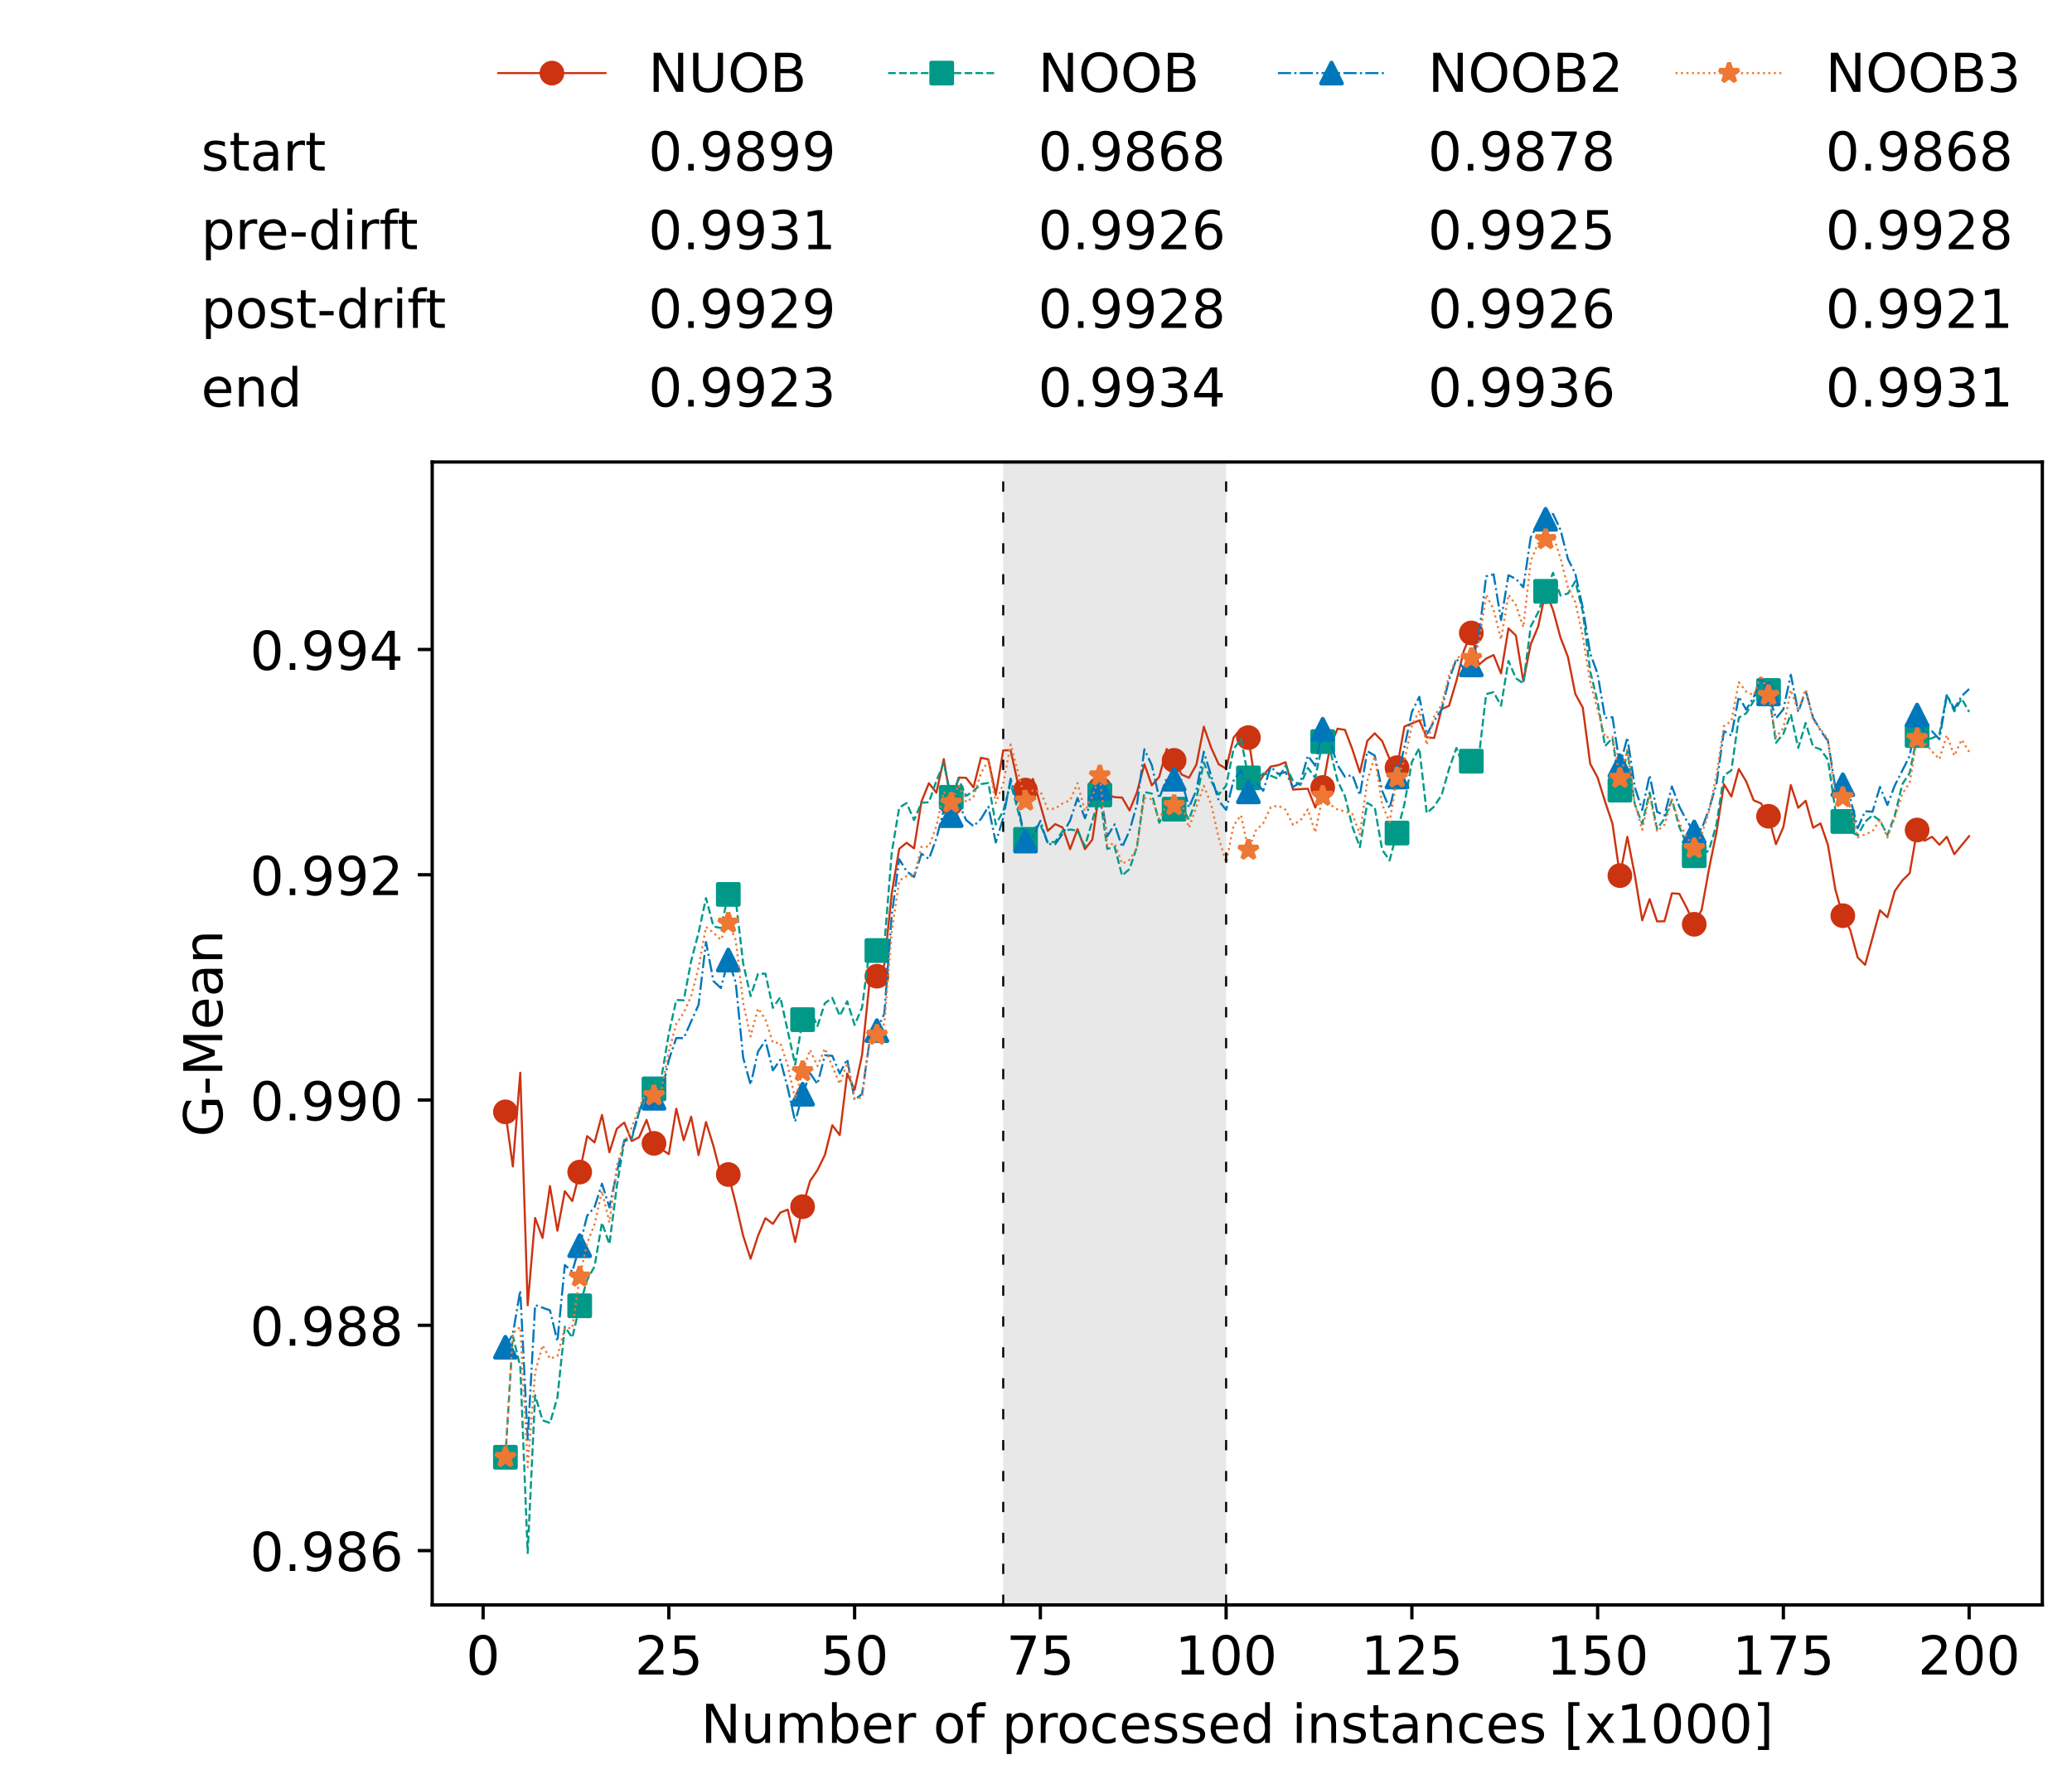 <?xml version="1.0" encoding="utf-8" standalone="no"?>
<!DOCTYPE svg PUBLIC "-//W3C//DTD SVG 1.1//EN"
  "http://www.w3.org/Graphics/SVG/1.1/DTD/svg11.dtd">
<!-- Created with matplotlib (https://matplotlib.org/) -->
<svg height="432.615pt" version="1.1" viewBox="0 0 502.65 432.615" width="502.65pt" xmlns="http://www.w3.org/2000/svg" xmlns:xlink="http://www.w3.org/1999/xlink">
 <defs>
  <style type="text/css">*{stroke-linecap:butt;stroke-linejoin:round;}</style>
 </defs>
 <g id="figure_1">
  <g id="patch_1">
   <path d="M 0 432.615 
L 502.65 432.615 
L 502.65 0 
L 0 0 
z
" style="fill:#ffffff;"/>
  </g>
  <g id="axes_1">
   <g id="patch_2">
    <path d="M 104.85 389.252 
L 495.45 389.252 
L 495.45 112.052 
L 104.85 112.052 
z
" style="fill:#ffffff;"/>
   </g>
   <g id="patch_3">
    <path clip-path="url(#p37bde7daba)" d="M 297.446 389.252 
L 297.446 112.052 
L 243.372 112.052 
L 243.372 389.252 
z
" style="fill:#d3d3d3;opacity:0.5;"/>
   </g>
   <g id="matplotlib.axis_1">
    <g id="xtick_1">
     <g id="line2d_1">
      <defs>
       <path d="M 0 0 
L 0 3.5 
" id="m6cbb070e78" style="stroke:#000000;stroke-width:0.8;"/>
      </defs>
      <g>
       <use style="stroke:#000000;stroke-width:0.8;" x="117.197" xlink:href="#m6cbb070e78" y="389.252"/>
      </g>
     </g>
     <g id="text_1">
      <!-- 0 -->
      <g transform="translate(113.061 406.13)scale(0.13 -0.13)">
       <defs>
        <path d="M 31.781 66.406 
Q 24.172 66.406 20.328 58.906 
Q 16.5 51.422 16.5 36.375 
Q 16.5 21.391 20.328 13.891 
Q 24.172 6.391 31.781 6.391 
Q 39.453 6.391 43.281 13.891 
Q 47.125 21.391 47.125 36.375 
Q 47.125 51.422 43.281 58.906 
Q 39.453 66.406 31.781 66.406 
z
M 31.781 74.219 
Q 44.047 74.219 50.516 64.516 
Q 56.984 54.828 56.984 36.375 
Q 56.984 17.969 50.516 8.266 
Q 44.047 -1.422 31.781 -1.422 
Q 19.531 -1.422 13.062 8.266 
Q 6.594 17.969 6.594 36.375 
Q 6.594 54.828 13.062 64.516 
Q 19.531 74.219 31.781 74.219 
z
" id="DejaVuSans-48"/>
       </defs>
       <use xlink:href="#DejaVuSans-48"/>
      </g>
     </g>
    </g>
    <g id="xtick_2">
     <g id="line2d_2">
      <g>
       <use style="stroke:#000000;stroke-width:0.8;" x="162.259" xlink:href="#m6cbb070e78" y="389.252"/>
      </g>
     </g>
     <g id="text_2">
      <!-- 25 -->
      <g transform="translate(153.988 406.13)scale(0.13 -0.13)">
       <defs>
        <path d="M 19.188 8.297 
L 53.609 8.297 
L 53.609 0 
L 7.328 0 
L 7.328 8.297 
Q 12.938 14.109 22.625 23.891 
Q 32.328 33.688 34.812 36.531 
Q 39.547 41.844 41.422 45.531 
Q 43.312 49.219 43.312 52.781 
Q 43.312 58.594 39.234 62.25 
Q 35.156 65.922 28.609 65.922 
Q 23.969 65.922 18.812 64.312 
Q 13.672 62.703 7.812 59.422 
L 7.812 69.391 
Q 13.766 71.781 18.938 73 
Q 24.125 74.219 28.422 74.219 
Q 39.75 74.219 46.484 68.547 
Q 53.219 62.891 53.219 53.422 
Q 53.219 48.922 51.531 44.891 
Q 49.859 40.875 45.406 35.406 
Q 44.188 33.984 37.641 27.219 
Q 31.109 20.453 19.188 8.297 
z
" id="DejaVuSans-50"/>
        <path d="M 10.797 72.906 
L 49.516 72.906 
L 49.516 64.594 
L 19.828 64.594 
L 19.828 46.734 
Q 21.969 47.469 24.109 47.828 
Q 26.266 48.188 28.422 48.188 
Q 40.625 48.188 47.75 41.5 
Q 54.891 34.812 54.891 23.391 
Q 54.891 11.625 47.562 5.094 
Q 40.234 -1.422 26.906 -1.422 
Q 22.312 -1.422 17.547 -0.641 
Q 12.797 0.141 7.719 1.703 
L 7.719 11.625 
Q 12.109 9.234 16.797 8.062 
Q 21.484 6.891 26.703 6.891 
Q 35.156 6.891 40.078 11.328 
Q 45.016 15.766 45.016 23.391 
Q 45.016 31 40.078 35.438 
Q 35.156 39.891 26.703 39.891 
Q 22.75 39.891 18.812 39.016 
Q 14.891 38.141 10.797 36.281 
z
" id="DejaVuSans-53"/>
       </defs>
       <use xlink:href="#DejaVuSans-50"/>
       <use x="63.623" xlink:href="#DejaVuSans-53"/>
      </g>
     </g>
    </g>
    <g id="xtick_3">
     <g id="line2d_3">
      <g>
       <use style="stroke:#000000;stroke-width:0.8;" x="207.322" xlink:href="#m6cbb070e78" y="389.252"/>
      </g>
     </g>
     <g id="text_3">
      <!-- 50 -->
      <g transform="translate(199.05 406.13)scale(0.13 -0.13)">
       <use xlink:href="#DejaVuSans-53"/>
       <use x="63.623" xlink:href="#DejaVuSans-48"/>
      </g>
     </g>
    </g>
    <g id="xtick_4">
     <g id="line2d_4">
      <g>
       <use style="stroke:#000000;stroke-width:0.8;" x="252.384" xlink:href="#m6cbb070e78" y="389.252"/>
      </g>
     </g>
     <g id="text_4">
      <!-- 75 -->
      <g transform="translate(244.113 406.13)scale(0.13 -0.13)">
       <defs>
        <path d="M 8.203 72.906 
L 55.078 72.906 
L 55.078 68.703 
L 28.609 0 
L 18.312 0 
L 43.219 64.594 
L 8.203 64.594 
z
" id="DejaVuSans-55"/>
       </defs>
       <use xlink:href="#DejaVuSans-55"/>
       <use x="63.623" xlink:href="#DejaVuSans-53"/>
      </g>
     </g>
    </g>
    <g id="xtick_5">
     <g id="line2d_5">
      <g>
       <use style="stroke:#000000;stroke-width:0.8;" x="297.446" xlink:href="#m6cbb070e78" y="389.252"/>
      </g>
     </g>
     <g id="text_5">
      <!-- 100 -->
      <g transform="translate(285.039 406.13)scale(0.13 -0.13)">
       <defs>
        <path d="M 12.406 8.297 
L 28.516 8.297 
L 28.516 63.922 
L 10.984 60.406 
L 10.984 69.391 
L 28.422 72.906 
L 38.281 72.906 
L 38.281 8.297 
L 54.391 8.297 
L 54.391 0 
L 12.406 0 
z
" id="DejaVuSans-49"/>
       </defs>
       <use xlink:href="#DejaVuSans-49"/>
       <use x="63.623" xlink:href="#DejaVuSans-48"/>
       <use x="127.246" xlink:href="#DejaVuSans-48"/>
      </g>
     </g>
    </g>
    <g id="xtick_6">
     <g id="line2d_6">
      <g>
       <use style="stroke:#000000;stroke-width:0.8;" x="342.509" xlink:href="#m6cbb070e78" y="389.252"/>
      </g>
     </g>
     <g id="text_6">
      <!-- 125 -->
      <g transform="translate(330.102 406.13)scale(0.13 -0.13)">
       <use xlink:href="#DejaVuSans-49"/>
       <use x="63.623" xlink:href="#DejaVuSans-50"/>
       <use x="127.246" xlink:href="#DejaVuSans-53"/>
      </g>
     </g>
    </g>
    <g id="xtick_7">
     <g id="line2d_7">
      <g>
       <use style="stroke:#000000;stroke-width:0.8;" x="387.571" xlink:href="#m6cbb070e78" y="389.252"/>
      </g>
     </g>
     <g id="text_7">
      <!-- 150 -->
      <g transform="translate(375.164 406.13)scale(0.13 -0.13)">
       <use xlink:href="#DejaVuSans-49"/>
       <use x="63.623" xlink:href="#DejaVuSans-53"/>
       <use x="127.246" xlink:href="#DejaVuSans-48"/>
      </g>
     </g>
    </g>
    <g id="xtick_8">
     <g id="line2d_8">
      <g>
       <use style="stroke:#000000;stroke-width:0.8;" x="432.633" xlink:href="#m6cbb070e78" y="389.252"/>
      </g>
     </g>
     <g id="text_8">
      <!-- 175 -->
      <g transform="translate(420.226 406.13)scale(0.13 -0.13)">
       <use xlink:href="#DejaVuSans-49"/>
       <use x="63.623" xlink:href="#DejaVuSans-55"/>
       <use x="127.246" xlink:href="#DejaVuSans-53"/>
      </g>
     </g>
    </g>
    <g id="xtick_9">
     <g id="line2d_9">
      <g>
       <use style="stroke:#000000;stroke-width:0.8;" x="477.695" xlink:href="#m6cbb070e78" y="389.252"/>
      </g>
     </g>
     <g id="text_9">
      <!-- 200 -->
      <g transform="translate(465.289 406.13)scale(0.13 -0.13)">
       <use xlink:href="#DejaVuSans-50"/>
       <use x="63.623" xlink:href="#DejaVuSans-48"/>
       <use x="127.246" xlink:href="#DejaVuSans-48"/>
      </g>
     </g>
    </g>
    <g id="text_10">
     <!-- Number of processed instances [x1000] -->
     <g transform="translate(170.025 422.711)scale(0.13 -0.13)">
      <defs>
       <path d="M 9.812 72.906 
L 23.094 72.906 
L 55.422 11.922 
L 55.422 72.906 
L 64.984 72.906 
L 64.984 0 
L 51.703 0 
L 19.391 60.984 
L 19.391 0 
L 9.812 0 
z
" id="DejaVuSans-78"/>
       <path d="M 8.5 21.578 
L 8.5 54.688 
L 17.484 54.688 
L 17.484 21.922 
Q 17.484 14.156 20.5 10.266 
Q 23.531 6.391 29.594 6.391 
Q 36.859 6.391 41.078 11.031 
Q 45.312 15.672 45.312 23.688 
L 45.312 54.688 
L 54.297 54.688 
L 54.297 0 
L 45.312 0 
L 45.312 8.406 
Q 42.047 3.422 37.719 1 
Q 33.406 -1.422 27.688 -1.422 
Q 18.266 -1.422 13.375 4.438 
Q 8.5 10.297 8.5 21.578 
z
M 31.109 56 
z
" id="DejaVuSans-117"/>
       <path d="M 52 44.188 
Q 55.375 50.25 60.062 53.125 
Q 64.75 56 71.094 56 
Q 79.641 56 84.281 50.016 
Q 88.922 44.047 88.922 33.016 
L 88.922 0 
L 79.891 0 
L 79.891 32.719 
Q 79.891 40.578 77.094 44.375 
Q 74.312 48.188 68.609 48.188 
Q 61.625 48.188 57.562 43.547 
Q 53.516 38.922 53.516 30.906 
L 53.516 0 
L 44.484 0 
L 44.484 32.719 
Q 44.484 40.625 41.703 44.406 
Q 38.922 48.188 33.109 48.188 
Q 26.219 48.188 22.156 43.531 
Q 18.109 38.875 18.109 30.906 
L 18.109 0 
L 9.078 0 
L 9.078 54.688 
L 18.109 54.688 
L 18.109 46.188 
Q 21.188 51.219 25.484 53.609 
Q 29.781 56 35.688 56 
Q 41.656 56 45.828 52.969 
Q 50 49.953 52 44.188 
z
" id="DejaVuSans-109"/>
       <path d="M 48.688 27.297 
Q 48.688 37.203 44.609 42.844 
Q 40.531 48.484 33.406 48.484 
Q 26.266 48.484 22.188 42.844 
Q 18.109 37.203 18.109 27.297 
Q 18.109 17.391 22.188 11.75 
Q 26.266 6.109 33.406 6.109 
Q 40.531 6.109 44.609 11.75 
Q 48.688 17.391 48.688 27.297 
z
M 18.109 46.391 
Q 20.953 51.266 25.266 53.625 
Q 29.594 56 35.594 56 
Q 45.562 56 51.781 48.094 
Q 58.016 40.188 58.016 27.297 
Q 58.016 14.406 51.781 6.484 
Q 45.562 -1.422 35.594 -1.422 
Q 29.594 -1.422 25.266 0.953 
Q 20.953 3.328 18.109 8.203 
L 18.109 0 
L 9.078 0 
L 9.078 75.984 
L 18.109 75.984 
z
" id="DejaVuSans-98"/>
       <path d="M 56.203 29.594 
L 56.203 25.203 
L 14.891 25.203 
Q 15.484 15.922 20.484 11.062 
Q 25.484 6.203 34.422 6.203 
Q 39.594 6.203 44.453 7.469 
Q 49.312 8.734 54.109 11.281 
L 54.109 2.781 
Q 49.266 0.734 44.188 -0.344 
Q 39.109 -1.422 33.891 -1.422 
Q 20.797 -1.422 13.156 6.188 
Q 5.516 13.812 5.516 26.812 
Q 5.516 40.234 12.766 48.109 
Q 20.016 56 32.328 56 
Q 43.359 56 49.781 48.891 
Q 56.203 41.797 56.203 29.594 
z
M 47.219 32.234 
Q 47.125 39.594 43.094 43.984 
Q 39.062 48.391 32.422 48.391 
Q 24.906 48.391 20.391 44.141 
Q 15.875 39.891 15.188 32.172 
z
" id="DejaVuSans-101"/>
       <path d="M 41.109 46.297 
Q 39.594 47.172 37.812 47.578 
Q 36.031 48 33.891 48 
Q 26.266 48 22.188 43.047 
Q 18.109 38.094 18.109 28.812 
L 18.109 0 
L 9.078 0 
L 9.078 54.688 
L 18.109 54.688 
L 18.109 46.188 
Q 20.953 51.172 25.484 53.578 
Q 30.031 56 36.531 56 
Q 37.453 56 38.578 55.875 
Q 39.703 55.766 41.062 55.516 
z
" id="DejaVuSans-114"/>
       <path id="DejaVuSans-32"/>
       <path d="M 30.609 48.391 
Q 23.391 48.391 19.188 42.75 
Q 14.984 37.109 14.984 27.297 
Q 14.984 17.484 19.156 11.844 
Q 23.344 6.203 30.609 6.203 
Q 37.797 6.203 41.984 11.859 
Q 46.188 17.531 46.188 27.297 
Q 46.188 37.016 41.984 42.703 
Q 37.797 48.391 30.609 48.391 
z
M 30.609 56 
Q 42.328 56 49.016 48.375 
Q 55.719 40.766 55.719 27.297 
Q 55.719 13.875 49.016 6.219 
Q 42.328 -1.422 30.609 -1.422 
Q 18.844 -1.422 12.172 6.219 
Q 5.516 13.875 5.516 27.297 
Q 5.516 40.766 12.172 48.375 
Q 18.844 56 30.609 56 
z
" id="DejaVuSans-111"/>
       <path d="M 37.109 75.984 
L 37.109 68.5 
L 28.516 68.5 
Q 23.688 68.5 21.797 66.547 
Q 19.922 64.594 19.922 59.516 
L 19.922 54.688 
L 34.719 54.688 
L 34.719 47.703 
L 19.922 47.703 
L 19.922 0 
L 10.891 0 
L 10.891 47.703 
L 2.297 47.703 
L 2.297 54.688 
L 10.891 54.688 
L 10.891 58.5 
Q 10.891 67.625 15.141 71.797 
Q 19.391 75.984 28.609 75.984 
z
" id="DejaVuSans-102"/>
       <path d="M 18.109 8.203 
L 18.109 -20.797 
L 9.078 -20.797 
L 9.078 54.688 
L 18.109 54.688 
L 18.109 46.391 
Q 20.953 51.266 25.266 53.625 
Q 29.594 56 35.594 56 
Q 45.562 56 51.781 48.094 
Q 58.016 40.188 58.016 27.297 
Q 58.016 14.406 51.781 6.484 
Q 45.562 -1.422 35.594 -1.422 
Q 29.594 -1.422 25.266 0.953 
Q 20.953 3.328 18.109 8.203 
z
M 48.688 27.297 
Q 48.688 37.203 44.609 42.844 
Q 40.531 48.484 33.406 48.484 
Q 26.266 48.484 22.188 42.844 
Q 18.109 37.203 18.109 27.297 
Q 18.109 17.391 22.188 11.75 
Q 26.266 6.109 33.406 6.109 
Q 40.531 6.109 44.609 11.75 
Q 48.688 17.391 48.688 27.297 
z
" id="DejaVuSans-112"/>
       <path d="M 48.781 52.594 
L 48.781 44.188 
Q 44.969 46.297 41.141 47.344 
Q 37.312 48.391 33.406 48.391 
Q 24.656 48.391 19.812 42.844 
Q 14.984 37.312 14.984 27.297 
Q 14.984 17.281 19.812 11.734 
Q 24.656 6.203 33.406 6.203 
Q 37.312 6.203 41.141 7.25 
Q 44.969 8.297 48.781 10.406 
L 48.781 2.094 
Q 45.016 0.344 40.984 -0.531 
Q 36.969 -1.422 32.422 -1.422 
Q 20.062 -1.422 12.781 6.344 
Q 5.516 14.109 5.516 27.297 
Q 5.516 40.672 12.859 48.328 
Q 20.219 56 33.016 56 
Q 37.156 56 41.109 55.141 
Q 45.062 54.297 48.781 52.594 
z
" id="DejaVuSans-99"/>
       <path d="M 44.281 53.078 
L 44.281 44.578 
Q 40.484 46.531 36.375 47.5 
Q 32.281 48.484 27.875 48.484 
Q 21.188 48.484 17.844 46.438 
Q 14.5 44.391 14.5 40.281 
Q 14.5 37.156 16.891 35.375 
Q 19.281 33.594 26.516 31.984 
L 29.594 31.297 
Q 39.156 29.25 43.188 25.516 
Q 47.219 21.781 47.219 15.094 
Q 47.219 7.469 41.188 3.016 
Q 35.156 -1.422 24.609 -1.422 
Q 20.219 -1.422 15.453 -0.562 
Q 10.688 0.297 5.422 2 
L 5.422 11.281 
Q 10.406 8.688 15.234 7.391 
Q 20.062 6.109 24.812 6.109 
Q 31.156 6.109 34.562 8.281 
Q 37.984 10.453 37.984 14.406 
Q 37.984 18.062 35.516 20.016 
Q 33.062 21.969 24.703 23.781 
L 21.578 24.516 
Q 13.234 26.266 9.516 29.906 
Q 5.812 33.547 5.812 39.891 
Q 5.812 47.609 11.281 51.797 
Q 16.75 56 26.812 56 
Q 31.781 56 36.172 55.266 
Q 40.578 54.547 44.281 53.078 
z
" id="DejaVuSans-115"/>
       <path d="M 45.406 46.391 
L 45.406 75.984 
L 54.391 75.984 
L 54.391 0 
L 45.406 0 
L 45.406 8.203 
Q 42.578 3.328 38.25 0.953 
Q 33.938 -1.422 27.875 -1.422 
Q 17.969 -1.422 11.734 6.484 
Q 5.516 14.406 5.516 27.297 
Q 5.516 40.188 11.734 48.094 
Q 17.969 56 27.875 56 
Q 33.938 56 38.25 53.625 
Q 42.578 51.266 45.406 46.391 
z
M 14.797 27.297 
Q 14.797 17.391 18.875 11.75 
Q 22.953 6.109 30.078 6.109 
Q 37.203 6.109 41.297 11.75 
Q 45.406 17.391 45.406 27.297 
Q 45.406 37.203 41.297 42.844 
Q 37.203 48.484 30.078 48.484 
Q 22.953 48.484 18.875 42.844 
Q 14.797 37.203 14.797 27.297 
z
" id="DejaVuSans-100"/>
       <path d="M 9.422 54.688 
L 18.406 54.688 
L 18.406 0 
L 9.422 0 
z
M 9.422 75.984 
L 18.406 75.984 
L 18.406 64.594 
L 9.422 64.594 
z
" id="DejaVuSans-105"/>
       <path d="M 54.891 33.016 
L 54.891 0 
L 45.906 0 
L 45.906 32.719 
Q 45.906 40.484 42.875 44.328 
Q 39.844 48.188 33.797 48.188 
Q 26.516 48.188 22.312 43.547 
Q 18.109 38.922 18.109 30.906 
L 18.109 0 
L 9.078 0 
L 9.078 54.688 
L 18.109 54.688 
L 18.109 46.188 
Q 21.344 51.125 25.703 53.562 
Q 30.078 56 35.797 56 
Q 45.219 56 50.047 50.172 
Q 54.891 44.344 54.891 33.016 
z
" id="DejaVuSans-110"/>
       <path d="M 18.312 70.219 
L 18.312 54.688 
L 36.812 54.688 
L 36.812 47.703 
L 18.312 47.703 
L 18.312 18.016 
Q 18.312 11.328 20.141 9.422 
Q 21.969 7.516 27.594 7.516 
L 36.812 7.516 
L 36.812 0 
L 27.594 0 
Q 17.188 0 13.234 3.875 
Q 9.281 7.766 9.281 18.016 
L 9.281 47.703 
L 2.688 47.703 
L 2.688 54.688 
L 9.281 54.688 
L 9.281 70.219 
z
" id="DejaVuSans-116"/>
       <path d="M 34.281 27.484 
Q 23.391 27.484 19.188 25 
Q 14.984 22.516 14.984 16.5 
Q 14.984 11.719 18.141 8.906 
Q 21.297 6.109 26.703 6.109 
Q 34.188 6.109 38.703 11.406 
Q 43.219 16.703 43.219 25.484 
L 43.219 27.484 
z
M 52.203 31.203 
L 52.203 0 
L 43.219 0 
L 43.219 8.297 
Q 40.141 3.328 35.547 0.953 
Q 30.953 -1.422 24.312 -1.422 
Q 15.922 -1.422 10.953 3.297 
Q 6 8.016 6 15.922 
Q 6 25.141 12.172 29.828 
Q 18.359 34.516 30.609 34.516 
L 43.219 34.516 
L 43.219 35.406 
Q 43.219 41.609 39.141 45 
Q 35.062 48.391 27.688 48.391 
Q 23 48.391 18.547 47.266 
Q 14.109 46.141 10.016 43.891 
L 10.016 52.203 
Q 14.938 54.109 19.578 55.047 
Q 24.219 56 28.609 56 
Q 40.484 56 46.344 49.844 
Q 52.203 43.703 52.203 31.203 
z
" id="DejaVuSans-97"/>
       <path d="M 8.594 75.984 
L 29.297 75.984 
L 29.297 69 
L 17.578 69 
L 17.578 -6.203 
L 29.297 -6.203 
L 29.297 -13.188 
L 8.594 -13.188 
z
" id="DejaVuSans-91"/>
       <path d="M 54.891 54.688 
L 35.109 28.078 
L 55.906 0 
L 45.312 0 
L 29.391 21.484 
L 13.484 0 
L 2.875 0 
L 24.125 28.609 
L 4.688 54.688 
L 15.281 54.688 
L 29.781 35.203 
L 44.281 54.688 
z
" id="DejaVuSans-120"/>
       <path d="M 30.422 75.984 
L 30.422 -13.188 
L 9.719 -13.188 
L 9.719 -6.203 
L 21.391 -6.203 
L 21.391 69 
L 9.719 69 
L 9.719 75.984 
z
" id="DejaVuSans-93"/>
      </defs>
      <use xlink:href="#DejaVuSans-78"/>
      <use x="74.805" xlink:href="#DejaVuSans-117"/>
      <use x="138.184" xlink:href="#DejaVuSans-109"/>
      <use x="235.596" xlink:href="#DejaVuSans-98"/>
      <use x="299.072" xlink:href="#DejaVuSans-101"/>
      <use x="360.596" xlink:href="#DejaVuSans-114"/>
      <use x="401.709" xlink:href="#DejaVuSans-32"/>
      <use x="433.496" xlink:href="#DejaVuSans-111"/>
      <use x="494.678" xlink:href="#DejaVuSans-102"/>
      <use x="529.883" xlink:href="#DejaVuSans-32"/>
      <use x="561.67" xlink:href="#DejaVuSans-112"/>
      <use x="625.146" xlink:href="#DejaVuSans-114"/>
      <use x="664.01" xlink:href="#DejaVuSans-111"/>
      <use x="725.191" xlink:href="#DejaVuSans-99"/>
      <use x="780.172" xlink:href="#DejaVuSans-101"/>
      <use x="841.695" xlink:href="#DejaVuSans-115"/>
      <use x="893.795" xlink:href="#DejaVuSans-115"/>
      <use x="945.895" xlink:href="#DejaVuSans-101"/>
      <use x="1007.418" xlink:href="#DejaVuSans-100"/>
      <use x="1070.895" xlink:href="#DejaVuSans-32"/>
      <use x="1102.682" xlink:href="#DejaVuSans-105"/>
      <use x="1130.465" xlink:href="#DejaVuSans-110"/>
      <use x="1193.844" xlink:href="#DejaVuSans-115"/>
      <use x="1245.943" xlink:href="#DejaVuSans-116"/>
      <use x="1285.152" xlink:href="#DejaVuSans-97"/>
      <use x="1346.432" xlink:href="#DejaVuSans-110"/>
      <use x="1409.811" xlink:href="#DejaVuSans-99"/>
      <use x="1464.791" xlink:href="#DejaVuSans-101"/>
      <use x="1526.314" xlink:href="#DejaVuSans-115"/>
      <use x="1578.414" xlink:href="#DejaVuSans-32"/>
      <use x="1610.201" xlink:href="#DejaVuSans-91"/>
      <use x="1649.215" xlink:href="#DejaVuSans-120"/>
      <use x="1708.395" xlink:href="#DejaVuSans-49"/>
      <use x="1772.018" xlink:href="#DejaVuSans-48"/>
      <use x="1835.641" xlink:href="#DejaVuSans-48"/>
      <use x="1899.264" xlink:href="#DejaVuSans-48"/>
      <use x="1962.887" xlink:href="#DejaVuSans-93"/>
     </g>
    </g>
   </g>
   <g id="matplotlib.axis_2">
    <g id="ytick_1">
     <g id="line2d_10">
      <defs>
       <path d="M 0 0 
L -3.5 0 
" id="m9cf1d40ae8" style="stroke:#000000;stroke-width:0.8;"/>
      </defs>
      <g>
       <use style="stroke:#000000;stroke-width:0.8;" x="104.85" xlink:href="#m9cf1d40ae8" y="376.072"/>
      </g>
     </g>
     <g id="text_11">
      <!-- 0.986 -->
      <g transform="translate(60.633 381.011)scale(0.13 -0.13)">
       <defs>
        <path d="M 10.688 12.406 
L 21 12.406 
L 21 0 
L 10.688 0 
z
" id="DejaVuSans-46"/>
        <path d="M 10.984 1.516 
L 10.984 10.5 
Q 14.703 8.734 18.5 7.812 
Q 22.312 6.891 25.984 6.891 
Q 35.75 6.891 40.891 13.453 
Q 46.047 20.016 46.781 33.406 
Q 43.953 29.203 39.594 26.953 
Q 35.25 24.703 29.984 24.703 
Q 19.047 24.703 12.672 31.312 
Q 6.297 37.938 6.297 49.422 
Q 6.297 60.641 12.938 67.422 
Q 19.578 74.219 30.609 74.219 
Q 43.266 74.219 49.922 64.516 
Q 56.594 54.828 56.594 36.375 
Q 56.594 19.141 48.406 8.859 
Q 40.234 -1.422 26.422 -1.422 
Q 22.703 -1.422 18.891 -0.688 
Q 15.094 0.047 10.984 1.516 
z
M 30.609 32.422 
Q 37.25 32.422 41.125 36.953 
Q 45.016 41.5 45.016 49.422 
Q 45.016 57.281 41.125 61.844 
Q 37.25 66.406 30.609 66.406 
Q 23.969 66.406 20.094 61.844 
Q 16.219 57.281 16.219 49.422 
Q 16.219 41.5 20.094 36.953 
Q 23.969 32.422 30.609 32.422 
z
" id="DejaVuSans-57"/>
        <path d="M 31.781 34.625 
Q 24.75 34.625 20.719 30.859 
Q 16.703 27.094 16.703 20.516 
Q 16.703 13.922 20.719 10.156 
Q 24.75 6.391 31.781 6.391 
Q 38.812 6.391 42.859 10.172 
Q 46.922 13.969 46.922 20.516 
Q 46.922 27.094 42.891 30.859 
Q 38.875 34.625 31.781 34.625 
z
M 21.922 38.812 
Q 15.578 40.375 12.031 44.719 
Q 8.5 49.078 8.5 55.328 
Q 8.5 64.062 14.719 69.141 
Q 20.953 74.219 31.781 74.219 
Q 42.672 74.219 48.875 69.141 
Q 55.078 64.062 55.078 55.328 
Q 55.078 49.078 51.531 44.719 
Q 48 40.375 41.703 38.812 
Q 48.828 37.156 52.797 32.312 
Q 56.781 27.484 56.781 20.516 
Q 56.781 9.906 50.312 4.234 
Q 43.844 -1.422 31.781 -1.422 
Q 19.734 -1.422 13.25 4.234 
Q 6.781 9.906 6.781 20.516 
Q 6.781 27.484 10.781 32.312 
Q 14.797 37.156 21.922 38.812 
z
M 18.312 54.391 
Q 18.312 48.734 21.844 45.562 
Q 25.391 42.391 31.781 42.391 
Q 38.141 42.391 41.719 45.562 
Q 45.312 48.734 45.312 54.391 
Q 45.312 60.062 41.719 63.234 
Q 38.141 66.406 31.781 66.406 
Q 25.391 66.406 21.844 63.234 
Q 18.312 60.062 18.312 54.391 
z
" id="DejaVuSans-56"/>
        <path d="M 33.016 40.375 
Q 26.375 40.375 22.484 35.828 
Q 18.609 31.297 18.609 23.391 
Q 18.609 15.531 22.484 10.953 
Q 26.375 6.391 33.016 6.391 
Q 39.656 6.391 43.531 10.953 
Q 47.406 15.531 47.406 23.391 
Q 47.406 31.297 43.531 35.828 
Q 39.656 40.375 33.016 40.375 
z
M 52.594 71.297 
L 52.594 62.312 
Q 48.875 64.062 45.094 64.984 
Q 41.312 65.922 37.594 65.922 
Q 27.828 65.922 22.672 59.328 
Q 17.531 52.734 16.797 39.406 
Q 19.672 43.656 24.016 45.922 
Q 28.375 48.188 33.594 48.188 
Q 44.578 48.188 50.953 41.516 
Q 57.328 34.859 57.328 23.391 
Q 57.328 12.156 50.688 5.359 
Q 44.047 -1.422 33.016 -1.422 
Q 20.359 -1.422 13.672 8.266 
Q 6.984 17.969 6.984 36.375 
Q 6.984 53.656 15.188 63.938 
Q 23.391 74.219 37.203 74.219 
Q 40.922 74.219 44.703 73.484 
Q 48.484 72.75 52.594 71.297 
z
" id="DejaVuSans-54"/>
       </defs>
       <use xlink:href="#DejaVuSans-48"/>
       <use x="63.623" xlink:href="#DejaVuSans-46"/>
       <use x="95.41" xlink:href="#DejaVuSans-57"/>
       <use x="159.033" xlink:href="#DejaVuSans-56"/>
       <use x="222.656" xlink:href="#DejaVuSans-54"/>
      </g>
     </g>
    </g>
    <g id="ytick_2">
     <g id="line2d_11">
      <g>
       <use style="stroke:#000000;stroke-width:0.8;" x="104.85" xlink:href="#m9cf1d40ae8" y="321.434"/>
      </g>
     </g>
     <g id="text_12">
      <!-- 0.988 -->
      <g transform="translate(60.633 326.373)scale(0.13 -0.13)">
       <use xlink:href="#DejaVuSans-48"/>
       <use x="63.623" xlink:href="#DejaVuSans-46"/>
       <use x="95.41" xlink:href="#DejaVuSans-57"/>
       <use x="159.033" xlink:href="#DejaVuSans-56"/>
       <use x="222.656" xlink:href="#DejaVuSans-56"/>
      </g>
     </g>
    </g>
    <g id="ytick_3">
     <g id="line2d_12">
      <g>
       <use style="stroke:#000000;stroke-width:0.8;" x="104.85" xlink:href="#m9cf1d40ae8" y="266.796"/>
      </g>
     </g>
     <g id="text_13">
      <!-- 0.990 -->
      <g transform="translate(60.633 271.735)scale(0.13 -0.13)">
       <use xlink:href="#DejaVuSans-48"/>
       <use x="63.623" xlink:href="#DejaVuSans-46"/>
       <use x="95.41" xlink:href="#DejaVuSans-57"/>
       <use x="159.033" xlink:href="#DejaVuSans-57"/>
       <use x="222.656" xlink:href="#DejaVuSans-48"/>
      </g>
     </g>
    </g>
    <g id="ytick_4">
     <g id="line2d_13">
      <g>
       <use style="stroke:#000000;stroke-width:0.8;" x="104.85" xlink:href="#m9cf1d40ae8" y="212.158"/>
      </g>
     </g>
     <g id="text_14">
      <!-- 0.992 -->
      <g transform="translate(60.633 217.097)scale(0.13 -0.13)">
       <use xlink:href="#DejaVuSans-48"/>
       <use x="63.623" xlink:href="#DejaVuSans-46"/>
       <use x="95.41" xlink:href="#DejaVuSans-57"/>
       <use x="159.033" xlink:href="#DejaVuSans-57"/>
       <use x="222.656" xlink:href="#DejaVuSans-50"/>
      </g>
     </g>
    </g>
    <g id="ytick_5">
     <g id="line2d_14">
      <g>
       <use style="stroke:#000000;stroke-width:0.8;" x="104.85" xlink:href="#m9cf1d40ae8" y="157.521"/>
      </g>
     </g>
     <g id="text_15">
      <!-- 0.994 -->
      <g transform="translate(60.633 162.46)scale(0.13 -0.13)">
       <defs>
        <path d="M 37.797 64.312 
L 12.891 25.391 
L 37.797 25.391 
z
M 35.203 72.906 
L 47.609 72.906 
L 47.609 25.391 
L 58.016 25.391 
L 58.016 17.188 
L 47.609 17.188 
L 47.609 0 
L 37.797 0 
L 37.797 17.188 
L 4.891 17.188 
L 4.891 26.703 
z
" id="DejaVuSans-52"/>
       </defs>
       <use xlink:href="#DejaVuSans-48"/>
       <use x="63.623" xlink:href="#DejaVuSans-46"/>
       <use x="95.41" xlink:href="#DejaVuSans-57"/>
       <use x="159.033" xlink:href="#DejaVuSans-57"/>
       <use x="222.656" xlink:href="#DejaVuSans-52"/>
      </g>
     </g>
    </g>
    <g id="text_16">
     <!-- G-Mean -->
     <g transform="translate(53.93 275.744)rotate(-90)scale(0.13 -0.13)">
      <defs>
       <path d="M 59.516 10.406 
L 59.516 29.984 
L 43.406 29.984 
L 43.406 38.094 
L 69.281 38.094 
L 69.281 6.781 
Q 63.578 2.734 56.688 0.656 
Q 49.812 -1.422 42 -1.422 
Q 24.906 -1.422 15.25 8.562 
Q 5.609 18.562 5.609 36.375 
Q 5.609 54.25 15.25 64.234 
Q 24.906 74.219 42 74.219 
Q 49.125 74.219 55.547 72.453 
Q 61.969 70.703 67.391 67.281 
L 67.391 56.781 
Q 61.922 61.422 55.766 63.766 
Q 49.609 66.109 42.828 66.109 
Q 29.438 66.109 22.719 58.641 
Q 16.016 51.172 16.016 36.375 
Q 16.016 21.625 22.719 14.156 
Q 29.438 6.688 42.828 6.688 
Q 48.047 6.688 52.141 7.594 
Q 56.25 8.5 59.516 10.406 
z
" id="DejaVuSans-71"/>
       <path d="M 4.891 31.391 
L 31.203 31.391 
L 31.203 23.391 
L 4.891 23.391 
z
" id="DejaVuSans-45"/>
       <path d="M 9.812 72.906 
L 24.516 72.906 
L 43.109 23.297 
L 61.812 72.906 
L 76.516 72.906 
L 76.516 0 
L 66.891 0 
L 66.891 64.016 
L 48.094 14.016 
L 38.188 14.016 
L 19.391 64.016 
L 19.391 0 
L 9.812 0 
z
" id="DejaVuSans-77"/>
      </defs>
      <use xlink:href="#DejaVuSans-71"/>
      <use x="77.49" xlink:href="#DejaVuSans-45"/>
      <use x="113.574" xlink:href="#DejaVuSans-77"/>
      <use x="199.854" xlink:href="#DejaVuSans-101"/>
      <use x="261.377" xlink:href="#DejaVuSans-97"/>
      <use x="322.656" xlink:href="#DejaVuSans-110"/>
     </g>
    </g>
   </g>
   <g id="line2d_15"/>
   <g id="line2d_16"/>
   <g id="line2d_17"/>
   <g id="line2d_18"/>
   <g id="line2d_19"/>
   <g id="line2d_20">
    <path clip-path="url(#p37bde7daba)" d="M 122.605 269.665 
L 124.407 282.914 
L 126.21 260.166 
L 128.012 316.563 
L 129.815 295.391 
L 131.617 300.243 
L 133.419 287.659 
L 135.222 298.492 
L 137.024 288.902 
L 138.827 291.3 
L 140.629 284.271 
L 142.432 275.54 
L 144.234 277.081 
L 146.037 270.399 
L 147.839 279.465 
L 149.642 273.749 
L 151.444 272.255 
L 153.247 276.737 
L 155.049 275.809 
L 156.852 271.613 
L 158.654 277.301 
L 160.457 278.726 
L 162.259 279.916 
L 164.062 268.897 
L 165.864 276.554 
L 167.667 270.832 
L 169.469 280.142 
L 171.272 272.129 
L 173.074 277.937 
L 174.877 284.992 
L 176.679 284.868 
L 178.482 291.891 
L 180.284 299.717 
L 182.087 305.288 
L 183.889 299.708 
L 185.692 295.452 
L 187.494 296.835 
L 189.297 294.101 
L 191.099 293.37 
L 192.902 301.223 
L 194.704 292.66 
L 196.507 286.45 
L 198.309 283.797 
L 200.112 280.102 
L 201.914 272.903 
L 203.717 275.302 
L 205.519 260.369 
L 207.322 264.323 
L 209.124 255.872 
L 210.927 238.321 
L 212.729 236.768 
L 214.532 234.005 
L 216.334 216.654 
L 218.137 205.88 
L 219.939 204.404 
L 221.742 205.765 
L 223.544 194.386 
L 225.347 189.956 
L 227.149 192.253 
L 228.952 184.095 
L 230.754 194.845 
L 232.557 188.59 
L 234.359 188.646 
L 236.162 190.974 
L 237.964 183.789 
L 239.767 184.162 
L 241.569 192.784 
L 243.372 182 
L 245.174 181.959 
L 246.976 190.219 
L 248.779 191.621 
L 250.581 188.907 
L 254.186 201.532 
L 255.989 199.866 
L 257.791 200.714 
L 259.594 205.951 
L 261.396 201.1 
L 263.199 205.948 
L 265.001 203.607 
L 266.804 191.276 
L 268.606 192.788 
L 270.409 193.342 
L 272.211 193.431 
L 274.014 196.566 
L 275.816 192.169 
L 277.619 185.322 
L 279.421 190.478 
L 281.224 188.42 
L 283.026 181.65 
L 284.829 184.411 
L 286.631 187.833 
L 288.434 188.653 
L 290.236 185.455 
L 292.039 176.26 
L 293.841 181.413 
L 295.644 185.354 
L 297.446 186.43 
L 299.249 178.914 
L 301.051 176.708 
L 302.854 178.89 
L 304.656 190.816 
L 306.459 188.084 
L 308.261 185.915 
L 310.064 185.586 
L 311.866 184.857 
L 313.669 191.499 
L 317.274 191.291 
L 319.076 195.863 
L 320.879 190.987 
L 322.681 180.988 
L 324.484 176.721 
L 326.286 177.03 
L 328.089 181.787 
L 329.891 187.337 
L 331.694 179.705 
L 333.496 177.841 
L 335.299 179.733 
L 337.101 184.064 
L 338.904 186.188 
L 340.706 176.198 
L 344.311 174.725 
L 346.114 178.843 
L 347.916 178.982 
L 349.719 171.98 
L 351.521 171.186 
L 353.324 165.09 
L 355.126 157.826 
L 356.928 153.516 
L 358.731 161.232 
L 360.533 159.734 
L 362.336 158.865 
L 364.138 163.328 
L 365.941 152.405 
L 367.743 154.131 
L 369.546 165.23 
L 371.348 156.247 
L 373.151 151.947 
L 374.953 143.505 
L 376.756 147.936 
L 378.558 154.615 
L 380.361 159.308 
L 382.163 168.316 
L 383.966 171.617 
L 385.768 185.225 
L 387.571 188.581 
L 389.373 194.409 
L 391.176 199.774 
L 392.978 212.366 
L 394.781 202.968 
L 396.583 212.178 
L 398.386 223.209 
L 400.188 218.058 
L 401.991 223.465 
L 403.793 223.443 
L 405.596 216.662 
L 407.398 216.771 
L 409.201 220.22 
L 411.003 224.17 
L 412.806 220.67 
L 414.608 210.67 
L 416.411 201.766 
L 418.213 190.206 
L 420.016 193.189 
L 421.818 186.497 
L 423.621 189.54 
L 425.423 194.099 
L 427.226 194.87 
L 429.028 197.971 
L 430.831 204.754 
L 432.633 200.583 
L 434.436 190.406 
L 436.238 195.912 
L 438.041 194.222 
L 439.843 200.75 
L 441.646 199.708 
L 443.448 204.952 
L 445.251 215.78 
L 447.053 222.085 
L 448.856 225.566 
L 450.658 232.213 
L 452.461 234.011 
L 456.066 220.784 
L 457.868 222.468 
L 459.671 216.082 
L 461.473 213.558 
L 463.276 211.787 
L 465.078 201.305 
L 466.881 203.921 
L 468.683 202.944 
L 470.485 204.876 
L 472.288 202.952 
L 474.09 207.174 
L 477.695 202.797 
L 477.695 202.797 
" style="fill:none;stroke:#cc3311;stroke-linecap:square;stroke-width:0.5;"/>
    <defs>
     <path d="M 0 2.5 
C 0.663 2.5 1.299 2.237 1.768 1.768 
C 2.237 1.299 2.5 0.663 2.5 0 
C 2.5 -0.663 2.237 -1.299 1.768 -1.768 
C 1.299 -2.237 0.663 -2.5 0 -2.5 
C -0.663 -2.5 -1.299 -2.237 -1.768 -1.768 
C -2.237 -1.299 -2.5 -0.663 -2.5 0 
C -2.5 0.663 -2.237 1.299 -1.768 1.768 
C -1.299 2.237 -0.663 2.5 0 2.5 
z
" id="m70b0947071" style="stroke:#cc3311;"/>
    </defs>
    <g clip-path="url(#p37bde7daba)">
     <use style="fill:#cc3311;stroke:#cc3311;" x="122.605" xlink:href="#m70b0947071" y="269.665"/>
     <use style="fill:#cc3311;stroke:#cc3311;" x="140.629" xlink:href="#m70b0947071" y="284.271"/>
     <use style="fill:#cc3311;stroke:#cc3311;" x="158.654" xlink:href="#m70b0947071" y="277.301"/>
     <use style="fill:#cc3311;stroke:#cc3311;" x="176.679" xlink:href="#m70b0947071" y="284.868"/>
     <use style="fill:#cc3311;stroke:#cc3311;" x="194.704" xlink:href="#m70b0947071" y="292.66"/>
     <use style="fill:#cc3311;stroke:#cc3311;" x="212.729" xlink:href="#m70b0947071" y="236.768"/>
     <use style="fill:#cc3311;stroke:#cc3311;" x="230.754" xlink:href="#m70b0947071" y="194.845"/>
     <use style="fill:#cc3311;stroke:#cc3311;" x="248.779" xlink:href="#m70b0947071" y="191.621"/>
     <use style="fill:#cc3311;stroke:#cc3311;" x="266.804" xlink:href="#m70b0947071" y="191.276"/>
     <use style="fill:#cc3311;stroke:#cc3311;" x="284.829" xlink:href="#m70b0947071" y="184.411"/>
     <use style="fill:#cc3311;stroke:#cc3311;" x="302.854" xlink:href="#m70b0947071" y="178.89"/>
     <use style="fill:#cc3311;stroke:#cc3311;" x="320.879" xlink:href="#m70b0947071" y="190.987"/>
     <use style="fill:#cc3311;stroke:#cc3311;" x="338.904" xlink:href="#m70b0947071" y="186.188"/>
     <use style="fill:#cc3311;stroke:#cc3311;" x="356.928" xlink:href="#m70b0947071" y="153.516"/>
     <use style="fill:#cc3311;stroke:#cc3311;" x="374.953" xlink:href="#m70b0947071" y="143.505"/>
     <use style="fill:#cc3311;stroke:#cc3311;" x="392.978" xlink:href="#m70b0947071" y="212.366"/>
     <use style="fill:#cc3311;stroke:#cc3311;" x="411.003" xlink:href="#m70b0947071" y="224.17"/>
     <use style="fill:#cc3311;stroke:#cc3311;" x="429.028" xlink:href="#m70b0947071" y="197.971"/>
     <use style="fill:#cc3311;stroke:#cc3311;" x="447.053" xlink:href="#m70b0947071" y="222.085"/>
     <use style="fill:#cc3311;stroke:#cc3311;" x="465.078" xlink:href="#m70b0947071" y="201.305"/>
    </g>
   </g>
   <g id="line2d_21"/>
   <g id="line2d_22"/>
   <g id="line2d_23"/>
   <g id="line2d_24"/>
   <g id="line2d_25">
    <path clip-path="url(#p37bde7daba)" d="M 122.605 353.433 
L 124.407 323.968 
L 126.21 331.47 
L 128.012 376.652 
L 129.815 338.364 
L 131.617 344.473 
L 133.419 345.134 
L 135.222 338.924 
L 137.024 321.777 
L 138.827 324.442 
L 140.629 316.7 
L 142.432 310.407 
L 144.234 307.142 
L 146.037 296.533 
L 147.839 301.752 
L 149.642 287.652 
L 151.444 276.804 
L 153.247 276.181 
L 155.049 269.761 
L 156.852 264.344 
L 158.654 264.088 
L 160.457 261.363 
L 162.259 250.636 
L 164.062 242.527 
L 165.864 242.607 
L 167.667 233.079 
L 169.469 226.184 
L 171.272 217.81 
L 173.074 224.673 
L 174.877 225.096 
L 176.679 216.922 
L 178.482 218.253 
L 180.284 233.623 
L 182.087 241.599 
L 183.889 236.201 
L 185.692 236.145 
L 187.494 244.443 
L 189.297 241.85 
L 192.902 258.218 
L 194.704 247.303 
L 196.507 244.9 
L 198.309 248.868 
L 200.112 243.311 
L 201.914 242.03 
L 203.717 246.374 
L 205.519 242.843 
L 207.322 248.589 
L 209.124 244.393 
L 210.927 230.443 
L 212.729 230.537 
L 214.532 229.224 
L 216.334 206.744 
L 218.137 195.874 
L 219.939 194.771 
L 221.742 198.888 
L 223.544 194.668 
L 225.347 194.596 
L 227.149 189.402 
L 228.952 185.128 
L 230.754 193.381 
L 232.557 188.928 
L 234.359 193.05 
L 236.162 191.84 
L 237.964 190.173 
L 239.767 189.902 
L 241.569 199.97 
L 243.372 196.716 
L 245.174 189.924 
L 248.779 203.574 
L 250.581 201.032 
L 252.384 199.996 
L 254.186 204.32 
L 255.989 204.194 
L 257.791 201.545 
L 259.594 201.195 
L 261.396 201.44 
L 263.199 205.254 
L 266.804 192.806 
L 268.606 205.893 
L 270.409 205.417 
L 272.211 212.359 
L 274.014 210.76 
L 275.816 205.387 
L 277.619 192.103 
L 279.421 192.459 
L 281.224 199.545 
L 283.026 196.008 
L 284.829 196.251 
L 286.631 195.481 
L 288.434 198.795 
L 290.236 193.686 
L 292.039 184.926 
L 293.841 189.503 
L 295.644 192.711 
L 297.446 190.564 
L 299.249 181.696 
L 301.051 179.201 
L 302.854 188.668 
L 304.656 189.345 
L 306.459 187.569 
L 308.261 188.132 
L 310.064 188.864 
L 311.866 185.696 
L 313.669 189.361 
L 315.471 190.36 
L 317.274 186.256 
L 319.076 188.676 
L 320.879 179.852 
L 322.681 181.927 
L 324.484 189.372 
L 326.286 193.132 
L 328.089 200.542 
L 329.891 205.442 
L 331.694 194.737 
L 333.496 195.807 
L 335.299 206.087 
L 337.101 208.691 
L 340.706 195.011 
L 342.509 184.796 
L 344.311 181.439 
L 346.114 197.231 
L 347.916 195.593 
L 349.719 192.833 
L 351.521 186.48 
L 353.324 181.409 
L 355.126 186.333 
L 356.928 184.613 
L 358.731 183.794 
L 360.533 168.341 
L 362.336 167.864 
L 364.138 171.17 
L 365.941 160.29 
L 367.743 164.513 
L 369.546 165.744 
L 371.348 151.929 
L 373.151 148.497 
L 374.953 143.418 
L 376.756 138.915 
L 378.558 144.435 
L 380.361 143.96 
L 382.163 140.954 
L 383.966 148.346 
L 385.768 162.777 
L 387.571 170.257 
L 389.373 180.954 
L 391.176 179.001 
L 392.978 191.63 
L 394.781 182.15 
L 396.583 195.063 
L 398.386 199.79 
L 400.188 192.192 
L 401.991 201.058 
L 403.793 198.542 
L 405.596 193.975 
L 407.398 200.569 
L 409.201 204.854 
L 411.003 207.551 
L 412.806 207.653 
L 414.608 206.145 
L 416.411 199.903 
L 418.213 188.067 
L 420.016 186.854 
L 421.818 174.053 
L 423.621 172.997 
L 425.423 170.016 
L 427.226 164.302 
L 429.028 167.471 
L 430.831 180.148 
L 432.633 177.968 
L 434.436 173.227 
L 436.238 181.409 
L 438.041 175.345 
L 439.843 181.113 
L 441.646 181.726 
L 443.448 184.278 
L 445.251 196.556 
L 447.053 199.238 
L 448.856 201.673 
L 450.658 202.588 
L 452.461 199.309 
L 454.263 197.729 
L 456.066 199.02 
L 457.868 202.542 
L 459.671 197.765 
L 461.473 190.202 
L 463.276 187.466 
L 465.078 178.391 
L 466.881 179.52 
L 468.683 179.038 
L 470.485 178.197 
L 472.288 168.4 
L 474.09 172.534 
L 475.893 169.455 
L 477.695 172.667 
L 477.695 172.667 
" style="fill:none;stroke:#009988;stroke-dasharray:1.85,0.8;stroke-dashoffset:0;stroke-width:0.5;"/>
    <defs>
     <path d="M -2.5 2.5 
L 2.5 2.5 
L 2.5 -2.5 
L -2.5 -2.5 
z
" id="m069035c88f" style="stroke:#009988;stroke-linejoin:miter;"/>
    </defs>
    <g clip-path="url(#p37bde7daba)">
     <use style="fill:#009988;stroke:#009988;stroke-linejoin:miter;" x="122.605" xlink:href="#m069035c88f" y="353.433"/>
     <use style="fill:#009988;stroke:#009988;stroke-linejoin:miter;" x="140.629" xlink:href="#m069035c88f" y="316.7"/>
     <use style="fill:#009988;stroke:#009988;stroke-linejoin:miter;" x="158.654" xlink:href="#m069035c88f" y="264.088"/>
     <use style="fill:#009988;stroke:#009988;stroke-linejoin:miter;" x="176.679" xlink:href="#m069035c88f" y="216.922"/>
     <use style="fill:#009988;stroke:#009988;stroke-linejoin:miter;" x="194.704" xlink:href="#m069035c88f" y="247.303"/>
     <use style="fill:#009988;stroke:#009988;stroke-linejoin:miter;" x="212.729" xlink:href="#m069035c88f" y="230.537"/>
     <use style="fill:#009988;stroke:#009988;stroke-linejoin:miter;" x="230.754" xlink:href="#m069035c88f" y="193.381"/>
     <use style="fill:#009988;stroke:#009988;stroke-linejoin:miter;" x="248.779" xlink:href="#m069035c88f" y="203.574"/>
     <use style="fill:#009988;stroke:#009988;stroke-linejoin:miter;" x="266.804" xlink:href="#m069035c88f" y="192.806"/>
     <use style="fill:#009988;stroke:#009988;stroke-linejoin:miter;" x="284.829" xlink:href="#m069035c88f" y="196.251"/>
     <use style="fill:#009988;stroke:#009988;stroke-linejoin:miter;" x="302.854" xlink:href="#m069035c88f" y="188.668"/>
     <use style="fill:#009988;stroke:#009988;stroke-linejoin:miter;" x="320.879" xlink:href="#m069035c88f" y="179.852"/>
     <use style="fill:#009988;stroke:#009988;stroke-linejoin:miter;" x="338.904" xlink:href="#m069035c88f" y="202.041"/>
     <use style="fill:#009988;stroke:#009988;stroke-linejoin:miter;" x="356.928" xlink:href="#m069035c88f" y="184.613"/>
     <use style="fill:#009988;stroke:#009988;stroke-linejoin:miter;" x="374.953" xlink:href="#m069035c88f" y="143.418"/>
     <use style="fill:#009988;stroke:#009988;stroke-linejoin:miter;" x="392.978" xlink:href="#m069035c88f" y="191.63"/>
     <use style="fill:#009988;stroke:#009988;stroke-linejoin:miter;" x="411.003" xlink:href="#m069035c88f" y="207.551"/>
     <use style="fill:#009988;stroke:#009988;stroke-linejoin:miter;" x="429.028" xlink:href="#m069035c88f" y="167.471"/>
     <use style="fill:#009988;stroke:#009988;stroke-linejoin:miter;" x="447.053" xlink:href="#m069035c88f" y="199.238"/>
     <use style="fill:#009988;stroke:#009988;stroke-linejoin:miter;" x="465.078" xlink:href="#m069035c88f" y="178.391"/>
    </g>
   </g>
   <g id="line2d_26"/>
   <g id="line2d_27"/>
   <g id="line2d_28"/>
   <g id="line2d_29"/>
   <g id="line2d_30">
    <path clip-path="url(#p37bde7daba)" d="M 122.605 326.754 
L 124.407 323.565 
L 126.21 312.982 
L 128.012 349.154 
L 129.815 316.52 
L 133.419 317.801 
L 135.222 325.316 
L 137.024 306.82 
L 138.827 308.409 
L 140.629 302.125 
L 142.432 294.87 
L 144.234 292.762 
L 146.037 287.084 
L 147.839 292.833 
L 149.642 284.315 
L 151.444 276.537 
L 153.247 275.929 
L 155.049 269.522 
L 156.852 265.436 
L 158.654 266.369 
L 160.457 265.039 
L 162.259 257.045 
L 164.062 251.756 
L 165.864 251.798 
L 169.469 243.699 
L 171.272 228.467 
L 173.074 237.936 
L 174.877 239.645 
L 176.679 232.85 
L 178.482 238.272 
L 180.284 256.502 
L 182.087 263.087 
L 183.889 255.041 
L 185.692 252.325 
L 187.494 259.602 
L 189.297 257.009 
L 191.099 263.894 
L 192.902 272.034 
L 194.704 265.385 
L 196.507 260.293 
L 198.309 262.918 
L 200.112 255.94 
L 201.914 256.074 
L 203.717 260.335 
L 205.519 256.886 
L 207.322 266.762 
L 209.124 265.334 
L 210.927 252.712 
L 212.729 249.966 
L 214.532 245.802 
L 216.334 221.898 
L 218.137 208.375 
L 219.939 211.311 
L 221.742 212.699 
L 223.544 207.058 
L 225.347 208.319 
L 227.149 203.416 
L 228.952 196.428 
L 230.754 197.825 
L 232.557 194.744 
L 234.359 198.867 
L 236.162 200.383 
L 237.964 198.648 
L 239.767 195.635 
L 241.569 204.328 
L 243.372 198.382 
L 245.174 188.85 
L 246.976 195.568 
L 248.779 203.989 
L 250.581 202.941 
L 252.384 199.075 
L 254.186 204.709 
L 255.989 204.731 
L 257.791 202.227 
L 259.594 199.012 
L 261.396 193.523 
L 263.199 198.453 
L 265.001 193.458 
L 266.804 191.128 
L 268.606 202.843 
L 270.409 199.928 
L 272.211 205.47 
L 274.014 201.489 
L 275.816 195.103 
L 277.619 181.72 
L 279.421 185.576 
L 281.224 193.634 
L 283.026 188.741 
L 286.631 189.237 
L 288.434 195.826 
L 290.236 191.624 
L 292.039 182.308 
L 295.644 194.181 
L 297.446 196.437 
L 299.249 189.308 
L 301.051 186.814 
L 302.854 192.049 
L 304.656 189.78 
L 306.459 191.783 
L 308.261 185.946 
L 310.064 187.713 
L 311.866 187.253 
L 313.669 190.918 
L 315.471 189.713 
L 317.274 183.29 
L 319.076 185.71 
L 320.879 176.886 
L 322.681 179.97 
L 324.484 185.56 
L 326.286 188.412 
L 328.089 187.983 
L 329.891 192.883 
L 331.694 182.178 
L 333.496 183.248 
L 335.299 191.788 
L 337.101 196.099 
L 340.706 181.176 
L 342.509 172.656 
L 344.311 168.995 
L 346.114 178.182 
L 347.916 174.848 
L 349.719 172.088 
L 351.521 164.891 
L 353.324 159.82 
L 355.126 162.112 
L 356.928 161.255 
L 358.731 154.355 
L 360.533 139.782 
L 362.336 139.305 
L 364.138 150.398 
L 365.941 139.518 
L 367.743 140.378 
L 369.546 142.43 
L 371.348 130.309 
L 373.151 126.869 
L 374.953 125.951 
L 376.756 124.652 
L 378.558 128.478 
L 380.361 135.564 
L 382.163 139.164 
L 383.966 147.42 
L 385.768 158.455 
L 387.571 163.447 
L 389.373 174.144 
L 391.176 173.947 
L 392.978 185.713 
L 394.781 178.854 
L 396.583 190.887 
L 398.386 196.477 
L 400.188 188.025 
L 401.991 196.892 
L 403.793 197.738 
L 405.596 190.747 
L 407.398 195.646 
L 409.201 199.089 
L 411.003 201.786 
L 412.806 201.043 
L 414.608 196.256 
L 416.411 190.008 
L 418.213 177.32 
L 420.016 178.387 
L 421.818 168.982 
L 423.621 172.097 
L 425.423 169.115 
L 427.226 164.278 
L 429.028 168.284 
L 430.831 174.216 
L 432.633 172.036 
L 434.436 163.649 
L 436.238 172.702 
L 438.041 167.484 
L 439.843 174.084 
L 441.646 177.162 
L 443.448 179.714 
L 445.251 191.136 
L 447.053 190.333 
L 448.856 193.612 
L 450.658 200.884 
L 452.461 196.751 
L 454.263 196.87 
L 456.066 190.855 
L 457.868 195.231 
L 459.671 190.478 
L 463.276 183.345 
L 465.078 173.433 
L 466.881 177.83 
L 468.683 177.347 
L 470.485 179.288 
L 472.288 168.62 
L 474.09 171.908 
L 475.893 168.842 
L 477.695 167.093 
L 477.695 167.093 
" style="fill:none;stroke:#0077bb;stroke-dasharray:3.2,0.8,0.5,0.8;stroke-dashoffset:0;stroke-width:0.5;"/>
    <defs>
     <path d="M 0 -2.5 
L -2.5 2.5 
L 2.5 2.5 
z
" id="m86de006125" style="stroke:#0077bb;stroke-linejoin:miter;"/>
    </defs>
    <g clip-path="url(#p37bde7daba)">
     <use style="fill:#0077bb;stroke:#0077bb;stroke-linejoin:miter;" x="122.605" xlink:href="#m86de006125" y="326.754"/>
     <use style="fill:#0077bb;stroke:#0077bb;stroke-linejoin:miter;" x="140.629" xlink:href="#m86de006125" y="302.125"/>
     <use style="fill:#0077bb;stroke:#0077bb;stroke-linejoin:miter;" x="158.654" xlink:href="#m86de006125" y="266.369"/>
     <use style="fill:#0077bb;stroke:#0077bb;stroke-linejoin:miter;" x="176.679" xlink:href="#m86de006125" y="232.85"/>
     <use style="fill:#0077bb;stroke:#0077bb;stroke-linejoin:miter;" x="194.704" xlink:href="#m86de006125" y="265.385"/>
     <use style="fill:#0077bb;stroke:#0077bb;stroke-linejoin:miter;" x="212.729" xlink:href="#m86de006125" y="249.966"/>
     <use style="fill:#0077bb;stroke:#0077bb;stroke-linejoin:miter;" x="230.754" xlink:href="#m86de006125" y="197.825"/>
     <use style="fill:#0077bb;stroke:#0077bb;stroke-linejoin:miter;" x="248.779" xlink:href="#m86de006125" y="203.989"/>
     <use style="fill:#0077bb;stroke:#0077bb;stroke-linejoin:miter;" x="266.804" xlink:href="#m86de006125" y="191.128"/>
     <use style="fill:#0077bb;stroke:#0077bb;stroke-linejoin:miter;" x="284.829" xlink:href="#m86de006125" y="188.984"/>
     <use style="fill:#0077bb;stroke:#0077bb;stroke-linejoin:miter;" x="302.854" xlink:href="#m86de006125" y="192.049"/>
     <use style="fill:#0077bb;stroke:#0077bb;stroke-linejoin:miter;" x="320.879" xlink:href="#m86de006125" y="176.886"/>
     <use style="fill:#0077bb;stroke:#0077bb;stroke-linejoin:miter;" x="338.904" xlink:href="#m86de006125" y="188.463"/>
     <use style="fill:#0077bb;stroke:#0077bb;stroke-linejoin:miter;" x="356.928" xlink:href="#m86de006125" y="161.255"/>
     <use style="fill:#0077bb;stroke:#0077bb;stroke-linejoin:miter;" x="374.953" xlink:href="#m86de006125" y="125.951"/>
     <use style="fill:#0077bb;stroke:#0077bb;stroke-linejoin:miter;" x="392.978" xlink:href="#m86de006125" y="185.713"/>
     <use style="fill:#0077bb;stroke:#0077bb;stroke-linejoin:miter;" x="411.003" xlink:href="#m86de006125" y="201.786"/>
     <use style="fill:#0077bb;stroke:#0077bb;stroke-linejoin:miter;" x="429.028" xlink:href="#m86de006125" y="168.284"/>
     <use style="fill:#0077bb;stroke:#0077bb;stroke-linejoin:miter;" x="447.053" xlink:href="#m86de006125" y="190.333"/>
     <use style="fill:#0077bb;stroke:#0077bb;stroke-linejoin:miter;" x="465.078" xlink:href="#m86de006125" y="173.433"/>
    </g>
   </g>
   <g id="line2d_31"/>
   <g id="line2d_32"/>
   <g id="line2d_33"/>
   <g id="line2d_34"/>
   <g id="line2d_35">
    <path clip-path="url(#p37bde7daba)" d="M 122.605 353.433 
L 124.407 323.361 
L 126.21 321.822 
L 128.012 355.839 
L 129.815 332.797 
L 131.617 326.271 
L 133.419 329.532 
L 135.222 328.881 
L 137.024 322.053 
L 138.827 322.118 
L 140.629 309.661 
L 142.432 301.571 
L 144.234 296.906 
L 146.037 288.872 
L 147.839 296.476 
L 149.642 282.707 
L 151.444 277.077 
L 153.247 273.479 
L 155.049 268.684 
L 156.852 264.64 
L 158.654 265.681 
L 160.457 264.36 
L 162.259 255.019 
L 164.062 248.304 
L 165.864 245.613 
L 167.667 241.589 
L 169.469 234.694 
L 171.272 224.805 
L 173.074 226.21 
L 174.877 227.918 
L 176.679 223.833 
L 178.482 227.986 
L 180.284 243.292 
L 182.087 251.37 
L 183.889 244.566 
L 185.692 247.231 
L 187.494 252.872 
L 189.297 252.943 
L 191.099 258.419 
L 192.902 266.559 
L 194.704 259.844 
L 196.507 254.621 
L 198.309 258.548 
L 200.112 254.312 
L 203.717 262.871 
L 205.519 257.867 
L 207.322 266.417 
L 209.124 266.249 
L 210.927 252.299 
L 212.729 251.013 
L 214.532 248.242 
L 216.334 225.854 
L 218.137 213.591 
L 219.939 212.489 
L 221.742 212.516 
L 223.544 205.398 
L 225.347 205.326 
L 227.149 200.424 
L 228.952 192.033 
L 230.754 194.717 
L 232.557 190.37 
L 234.359 194.533 
L 236.162 193.323 
L 237.964 187.533 
L 239.767 184.428 
L 241.569 194.752 
L 243.372 190.063 
L 245.174 180.56 
L 248.779 194.211 
L 250.581 191.619 
L 252.384 191.907 
L 254.186 196.231 
L 255.989 196.105 
L 257.791 194.824 
L 259.594 194.098 
L 261.396 189.94 
L 263.199 196.697 
L 265.001 193.105 
L 266.804 188.113 
L 268.606 205.005 
L 270.409 204.528 
L 272.211 209.489 
L 274.014 208.553 
L 275.816 205.639 
L 277.619 193.572 
L 279.421 193.847 
L 281.224 198.618 
L 283.026 195.08 
L 284.829 195.323 
L 286.631 194.669 
L 288.434 200.767 
L 292.039 190.573 
L 293.841 195.15 
L 295.644 203.224 
L 297.446 209.172 
L 299.249 200.217 
L 301.051 197.722 
L 302.854 206.131 
L 304.656 201.428 
L 306.459 199.651 
L 308.261 195.794 
L 310.064 195.382 
L 311.866 196.387 
L 313.669 200.052 
L 315.471 198.958 
L 317.274 196.3 
L 319.076 201.878 
L 320.879 193.054 
L 322.681 195.128 
L 324.484 196.334 
L 326.286 196.786 
L 328.089 197.462 
L 329.891 202.362 
L 331.694 189.392 
L 333.496 183.434 
L 335.299 195.102 
L 337.101 199.413 
L 338.904 188.602 
L 340.706 184.519 
L 342.509 175.999 
L 344.311 172.339 
L 346.114 180.661 
L 347.916 173.764 
L 349.719 171.004 
L 351.521 163.84 
L 353.324 159.639 
L 355.126 158.773 
L 356.928 159.644 
L 358.731 156.205 
L 360.533 144.208 
L 362.336 147.878 
L 364.138 155.097 
L 365.941 144.217 
L 367.743 146.727 
L 369.546 152.114 
L 371.348 136.018 
L 373.151 131.727 
L 374.953 130.81 
L 376.756 129.741 
L 378.558 135.364 
L 380.361 142.451 
L 382.163 146.05 
L 383.966 154.306 
L 385.768 165.341 
L 389.373 178.874 
L 391.176 178.676 
L 392.978 188.714 
L 394.781 181.855 
L 396.583 194.768 
L 398.386 201.246 
L 400.188 192.794 
L 401.991 201.661 
L 403.793 200.001 
L 405.596 193.873 
L 407.398 199.619 
L 409.201 203.055 
L 411.003 205.752 
L 412.806 202.42 
L 414.608 196.697 
L 416.411 187.918 
L 418.213 176.081 
L 420.016 174.882 
L 421.818 165.477 
L 423.621 167.735 
L 425.423 168.61 
L 427.226 163.773 
L 429.028 168.617 
L 430.831 178.772 
L 432.633 176.592 
L 434.436 167.321 
L 436.238 172.408 
L 438.041 167.189 
L 439.843 174.622 
L 441.646 176.837 
L 443.448 179.389 
L 445.251 193.32 
L 447.053 193.368 
L 448.856 195.803 
L 450.658 203.09 
L 454.263 201.626 
L 456.066 198.738 
L 457.868 203.114 
L 459.671 198.361 
L 461.473 192.546 
L 463.276 189.81 
L 465.078 179.059 
L 466.881 180.082 
L 468.683 182.194 
L 470.485 184.132 
L 472.288 178.295 
L 474.09 183.291 
L 475.893 179.392 
L 477.695 182.355 
L 477.695 182.355 
" style="fill:none;stroke:#ee7733;stroke-dasharray:0.5,0.825;stroke-dashoffset:0;stroke-width:0.5;"/>
    <defs>
     <path d="M 0 -2.5 
L -0.561 -0.773 
L -2.378 -0.773 
L -0.908 0.295 
L -1.469 2.023 
L -0 0.955 
L 1.469 2.023 
L 0.908 0.295 
L 2.378 -0.773 
L 0.561 -0.773 
z
" id="me1bb187196" style="stroke:#ee7733;stroke-linejoin:bevel;"/>
    </defs>
    <g clip-path="url(#p37bde7daba)">
     <use style="fill:#ee7733;stroke:#ee7733;stroke-linejoin:bevel;" x="122.605" xlink:href="#me1bb187196" y="353.433"/>
     <use style="fill:#ee7733;stroke:#ee7733;stroke-linejoin:bevel;" x="140.629" xlink:href="#me1bb187196" y="309.661"/>
     <use style="fill:#ee7733;stroke:#ee7733;stroke-linejoin:bevel;" x="158.654" xlink:href="#me1bb187196" y="265.681"/>
     <use style="fill:#ee7733;stroke:#ee7733;stroke-linejoin:bevel;" x="176.679" xlink:href="#me1bb187196" y="223.833"/>
     <use style="fill:#ee7733;stroke:#ee7733;stroke-linejoin:bevel;" x="194.704" xlink:href="#me1bb187196" y="259.844"/>
     <use style="fill:#ee7733;stroke:#ee7733;stroke-linejoin:bevel;" x="212.729" xlink:href="#me1bb187196" y="251.013"/>
     <use style="fill:#ee7733;stroke:#ee7733;stroke-linejoin:bevel;" x="230.754" xlink:href="#me1bb187196" y="194.717"/>
     <use style="fill:#ee7733;stroke:#ee7733;stroke-linejoin:bevel;" x="248.779" xlink:href="#me1bb187196" y="194.211"/>
     <use style="fill:#ee7733;stroke:#ee7733;stroke-linejoin:bevel;" x="266.804" xlink:href="#me1bb187196" y="188.113"/>
     <use style="fill:#ee7733;stroke:#ee7733;stroke-linejoin:bevel;" x="284.829" xlink:href="#me1bb187196" y="195.323"/>
     <use style="fill:#ee7733;stroke:#ee7733;stroke-linejoin:bevel;" x="302.854" xlink:href="#me1bb187196" y="206.131"/>
     <use style="fill:#ee7733;stroke:#ee7733;stroke-linejoin:bevel;" x="320.879" xlink:href="#me1bb187196" y="193.054"/>
     <use style="fill:#ee7733;stroke:#ee7733;stroke-linejoin:bevel;" x="338.904" xlink:href="#me1bb187196" y="188.602"/>
     <use style="fill:#ee7733;stroke:#ee7733;stroke-linejoin:bevel;" x="356.928" xlink:href="#me1bb187196" y="159.644"/>
     <use style="fill:#ee7733;stroke:#ee7733;stroke-linejoin:bevel;" x="374.953" xlink:href="#me1bb187196" y="130.81"/>
     <use style="fill:#ee7733;stroke:#ee7733;stroke-linejoin:bevel;" x="392.978" xlink:href="#me1bb187196" y="188.714"/>
     <use style="fill:#ee7733;stroke:#ee7733;stroke-linejoin:bevel;" x="411.003" xlink:href="#me1bb187196" y="205.752"/>
     <use style="fill:#ee7733;stroke:#ee7733;stroke-linejoin:bevel;" x="429.028" xlink:href="#me1bb187196" y="168.617"/>
     <use style="fill:#ee7733;stroke:#ee7733;stroke-linejoin:bevel;" x="447.053" xlink:href="#me1bb187196" y="193.368"/>
     <use style="fill:#ee7733;stroke:#ee7733;stroke-linejoin:bevel;" x="465.078" xlink:href="#me1bb187196" y="179.059"/>
    </g>
   </g>
   <g id="line2d_36"/>
   <g id="line2d_37"/>
   <g id="line2d_38"/>
   <g id="line2d_39"/>
   <g id="line2d_40">
    <path clip-path="url(#p37bde7daba)" d="M 243.372 389.252 
L 243.372 112.052 
" style="fill:none;stroke:#000000;stroke-dasharray:2.5,5;stroke-dashoffset:0;stroke-width:0.5;"/>
   </g>
   <g id="line2d_41">
    <path clip-path="url(#p37bde7daba)" d="M 297.446 389.252 
L 297.446 112.052 
" style="fill:none;stroke:#000000;stroke-dasharray:2.5,5;stroke-dashoffset:0;stroke-width:0.5;"/>
   </g>
   <g id="patch_4">
    <path d="M 104.85 389.252 
L 104.85 112.052 
" style="fill:none;stroke:#000000;stroke-linecap:square;stroke-linejoin:miter;stroke-width:0.8;"/>
   </g>
   <g id="patch_5">
    <path d="M 495.45 389.252 
L 495.45 112.052 
" style="fill:none;stroke:#000000;stroke-linecap:square;stroke-linejoin:miter;stroke-width:0.8;"/>
   </g>
   <g id="patch_6">
    <path d="M 104.85 389.252 
L 495.45 389.252 
" style="fill:none;stroke:#000000;stroke-linecap:square;stroke-linejoin:miter;stroke-width:0.8;"/>
   </g>
   <g id="patch_7">
    <path d="M 104.85 112.052 
L 495.45 112.052 
" style="fill:none;stroke:#000000;stroke-linecap:square;stroke-linejoin:miter;stroke-width:0.8;"/>
   </g>
   <g id="legend_1">
    <g id="line2d_42"/>
    <g id="line2d_43"/>
    <g id="text_17">
     <!--   -->
     <g transform="translate(48.8 22.278)scale(0.13 -0.13)">
      <use xlink:href="#DejaVuSans-32"/>
     </g>
    </g>
    <g id="line2d_44"/>
    <g id="line2d_45"/>
    <g id="text_18">
     <!-- start -->
     <g transform="translate(48.8 41.36)scale(0.13 -0.13)">
      <use xlink:href="#DejaVuSans-115"/>
      <use x="52.1" xlink:href="#DejaVuSans-116"/>
      <use x="91.309" xlink:href="#DejaVuSans-97"/>
      <use x="152.588" xlink:href="#DejaVuSans-114"/>
      <use x="193.701" xlink:href="#DejaVuSans-116"/>
     </g>
    </g>
    <g id="line2d_46"/>
    <g id="line2d_47"/>
    <g id="text_19">
     <!-- pre-dirft -->
     <g transform="translate(48.8 60.441)scale(0.13 -0.13)">
      <use xlink:href="#DejaVuSans-112"/>
      <use x="63.477" xlink:href="#DejaVuSans-114"/>
      <use x="102.34" xlink:href="#DejaVuSans-101"/>
      <use x="163.863" xlink:href="#DejaVuSans-45"/>
      <use x="199.947" xlink:href="#DejaVuSans-100"/>
      <use x="263.424" xlink:href="#DejaVuSans-105"/>
      <use x="291.207" xlink:href="#DejaVuSans-114"/>
      <use x="332.32" xlink:href="#DejaVuSans-102"/>
      <use x="365.775" xlink:href="#DejaVuSans-116"/>
     </g>
    </g>
    <g id="line2d_48"/>
    <g id="line2d_49"/>
    <g id="text_20">
     <!-- post-drift -->
     <g transform="translate(48.8 79.523)scale(0.13 -0.13)">
      <use xlink:href="#DejaVuSans-112"/>
      <use x="63.477" xlink:href="#DejaVuSans-111"/>
      <use x="124.658" xlink:href="#DejaVuSans-115"/>
      <use x="176.758" xlink:href="#DejaVuSans-116"/>
      <use x="215.967" xlink:href="#DejaVuSans-45"/>
      <use x="252.051" xlink:href="#DejaVuSans-100"/>
      <use x="315.527" xlink:href="#DejaVuSans-114"/>
      <use x="356.641" xlink:href="#DejaVuSans-105"/>
      <use x="384.424" xlink:href="#DejaVuSans-102"/>
      <use x="417.879" xlink:href="#DejaVuSans-116"/>
     </g>
    </g>
    <g id="line2d_50"/>
    <g id="line2d_51"/>
    <g id="text_21">
     <!-- end -->
     <g transform="translate(48.8 98.604)scale(0.13 -0.13)">
      <use xlink:href="#DejaVuSans-101"/>
      <use x="61.523" xlink:href="#DejaVuSans-110"/>
      <use x="124.902" xlink:href="#DejaVuSans-100"/>
     </g>
    </g>
    <g id="line2d_52">
     <path d="M 120.892 17.728 
L 146.892 17.728 
" style="fill:none;stroke:#cc3311;stroke-linecap:square;stroke-width:0.5;"/>
    </g>
    <g id="line2d_53">
     <g>
      <use style="fill:#cc3311;stroke:#cc3311;" x="133.892" xlink:href="#m70b0947071" y="17.728"/>
     </g>
    </g>
    <g id="text_22">
     <!-- NUOB -->
     <g transform="translate(157.292 22.278)scale(0.13 -0.13)">
      <defs>
       <path d="M 8.688 72.906 
L 18.609 72.906 
L 18.609 28.609 
Q 18.609 16.891 22.844 11.734 
Q 27.094 6.594 36.625 6.594 
Q 46.094 6.594 50.344 11.734 
Q 54.594 16.891 54.594 28.609 
L 54.594 72.906 
L 64.5 72.906 
L 64.5 27.391 
Q 64.5 13.141 57.438 5.859 
Q 50.391 -1.422 36.625 -1.422 
Q 22.797 -1.422 15.734 5.859 
Q 8.688 13.141 8.688 27.391 
z
" id="DejaVuSans-85"/>
       <path d="M 39.406 66.219 
Q 28.656 66.219 22.328 58.203 
Q 16.016 50.203 16.016 36.375 
Q 16.016 22.609 22.328 14.594 
Q 28.656 6.594 39.406 6.594 
Q 50.141 6.594 56.422 14.594 
Q 62.703 22.609 62.703 36.375 
Q 62.703 50.203 56.422 58.203 
Q 50.141 66.219 39.406 66.219 
z
M 39.406 74.219 
Q 54.734 74.219 63.906 63.938 
Q 73.094 53.656 73.094 36.375 
Q 73.094 19.141 63.906 8.859 
Q 54.734 -1.422 39.406 -1.422 
Q 24.031 -1.422 14.812 8.828 
Q 5.609 19.094 5.609 36.375 
Q 5.609 53.656 14.812 63.938 
Q 24.031 74.219 39.406 74.219 
z
" id="DejaVuSans-79"/>
       <path d="M 19.672 34.812 
L 19.672 8.109 
L 35.5 8.109 
Q 43.453 8.109 47.281 11.406 
Q 51.125 14.703 51.125 21.484 
Q 51.125 28.328 47.281 31.562 
Q 43.453 34.812 35.5 34.812 
z
M 19.672 64.797 
L 19.672 42.828 
L 34.281 42.828 
Q 41.5 42.828 45.031 45.531 
Q 48.578 48.25 48.578 53.812 
Q 48.578 59.328 45.031 62.062 
Q 41.5 64.797 34.281 64.797 
z
M 9.812 72.906 
L 35.016 72.906 
Q 46.297 72.906 52.391 68.219 
Q 58.5 63.531 58.5 54.891 
Q 58.5 48.188 55.375 44.234 
Q 52.25 40.281 46.188 39.312 
Q 53.469 37.75 57.5 32.781 
Q 61.531 27.828 61.531 20.406 
Q 61.531 10.641 54.891 5.312 
Q 48.25 0 35.984 0 
L 9.812 0 
z
" id="DejaVuSans-66"/>
      </defs>
      <use xlink:href="#DejaVuSans-78"/>
      <use x="74.805" xlink:href="#DejaVuSans-85"/>
      <use x="147.998" xlink:href="#DejaVuSans-79"/>
      <use x="226.709" xlink:href="#DejaVuSans-66"/>
     </g>
    </g>
    <g id="line2d_54"/>
    <g id="line2d_55"/>
    <g id="text_23">
     <!-- 0.9899 -->
     <g transform="translate(157.292 41.36)scale(0.13 -0.13)">
      <use xlink:href="#DejaVuSans-48"/>
      <use x="63.623" xlink:href="#DejaVuSans-46"/>
      <use x="95.41" xlink:href="#DejaVuSans-57"/>
      <use x="159.033" xlink:href="#DejaVuSans-56"/>
      <use x="222.656" xlink:href="#DejaVuSans-57"/>
      <use x="286.279" xlink:href="#DejaVuSans-57"/>
     </g>
    </g>
    <g id="line2d_56"/>
    <g id="line2d_57"/>
    <g id="text_24">
     <!-- 0.9931 -->
     <g transform="translate(157.292 60.441)scale(0.13 -0.13)">
      <defs>
       <path d="M 40.578 39.312 
Q 47.656 37.797 51.625 33 
Q 55.609 28.219 55.609 21.188 
Q 55.609 10.406 48.188 4.484 
Q 40.766 -1.422 27.094 -1.422 
Q 22.516 -1.422 17.656 -0.516 
Q 12.797 0.391 7.625 2.203 
L 7.625 11.719 
Q 11.719 9.328 16.594 8.109 
Q 21.484 6.891 26.812 6.891 
Q 36.078 6.891 40.938 10.547 
Q 45.797 14.203 45.797 21.188 
Q 45.797 27.641 41.281 31.266 
Q 36.766 34.906 28.719 34.906 
L 20.219 34.906 
L 20.219 43.016 
L 29.109 43.016 
Q 36.375 43.016 40.234 45.922 
Q 44.094 48.828 44.094 54.297 
Q 44.094 59.906 40.109 62.906 
Q 36.141 65.922 28.719 65.922 
Q 24.656 65.922 20.016 65.031 
Q 15.375 64.156 9.812 62.312 
L 9.812 71.094 
Q 15.438 72.656 20.344 73.438 
Q 25.25 74.219 29.594 74.219 
Q 40.828 74.219 47.359 69.109 
Q 53.906 64.016 53.906 55.328 
Q 53.906 49.266 50.438 45.094 
Q 46.969 40.922 40.578 39.312 
z
" id="DejaVuSans-51"/>
      </defs>
      <use xlink:href="#DejaVuSans-48"/>
      <use x="63.623" xlink:href="#DejaVuSans-46"/>
      <use x="95.41" xlink:href="#DejaVuSans-57"/>
      <use x="159.033" xlink:href="#DejaVuSans-57"/>
      <use x="222.656" xlink:href="#DejaVuSans-51"/>
      <use x="286.279" xlink:href="#DejaVuSans-49"/>
     </g>
    </g>
    <g id="line2d_58"/>
    <g id="line2d_59"/>
    <g id="text_25">
     <!-- 0.9929 -->
     <g transform="translate(157.292 79.523)scale(0.13 -0.13)">
      <use xlink:href="#DejaVuSans-48"/>
      <use x="63.623" xlink:href="#DejaVuSans-46"/>
      <use x="95.41" xlink:href="#DejaVuSans-57"/>
      <use x="159.033" xlink:href="#DejaVuSans-57"/>
      <use x="222.656" xlink:href="#DejaVuSans-50"/>
      <use x="286.279" xlink:href="#DejaVuSans-57"/>
     </g>
    </g>
    <g id="line2d_60"/>
    <g id="line2d_61"/>
    <g id="text_26">
     <!-- 0.9923 -->
     <g transform="translate(157.292 98.604)scale(0.13 -0.13)">
      <use xlink:href="#DejaVuSans-48"/>
      <use x="63.623" xlink:href="#DejaVuSans-46"/>
      <use x="95.41" xlink:href="#DejaVuSans-57"/>
      <use x="159.033" xlink:href="#DejaVuSans-57"/>
      <use x="222.656" xlink:href="#DejaVuSans-50"/>
      <use x="286.279" xlink:href="#DejaVuSans-51"/>
     </g>
    </g>
    <g id="line2d_62">
     <path d="M 215.452 17.728 
L 241.452 17.728 
" style="fill:none;stroke:#009988;stroke-dasharray:1.85,0.8;stroke-dashoffset:0;stroke-width:0.5;"/>
    </g>
    <g id="line2d_63">
     <g>
      <use style="fill:#009988;stroke:#009988;stroke-linejoin:miter;" x="228.452" xlink:href="#m069035c88f" y="17.728"/>
     </g>
    </g>
    <g id="text_27">
     <!-- NOOB -->
     <g transform="translate(251.852 22.278)scale(0.13 -0.13)">
      <use xlink:href="#DejaVuSans-78"/>
      <use x="74.805" xlink:href="#DejaVuSans-79"/>
      <use x="153.516" xlink:href="#DejaVuSans-79"/>
      <use x="232.227" xlink:href="#DejaVuSans-66"/>
     </g>
    </g>
    <g id="line2d_64"/>
    <g id="line2d_65"/>
    <g id="text_28">
     <!-- 0.9868 -->
     <g transform="translate(251.852 41.36)scale(0.13 -0.13)">
      <use xlink:href="#DejaVuSans-48"/>
      <use x="63.623" xlink:href="#DejaVuSans-46"/>
      <use x="95.41" xlink:href="#DejaVuSans-57"/>
      <use x="159.033" xlink:href="#DejaVuSans-56"/>
      <use x="222.656" xlink:href="#DejaVuSans-54"/>
      <use x="286.279" xlink:href="#DejaVuSans-56"/>
     </g>
    </g>
    <g id="line2d_66"/>
    <g id="line2d_67"/>
    <g id="text_29">
     <!-- 0.9926 -->
     <g transform="translate(251.852 60.441)scale(0.13 -0.13)">
      <use xlink:href="#DejaVuSans-48"/>
      <use x="63.623" xlink:href="#DejaVuSans-46"/>
      <use x="95.41" xlink:href="#DejaVuSans-57"/>
      <use x="159.033" xlink:href="#DejaVuSans-57"/>
      <use x="222.656" xlink:href="#DejaVuSans-50"/>
      <use x="286.279" xlink:href="#DejaVuSans-54"/>
     </g>
    </g>
    <g id="line2d_68"/>
    <g id="line2d_69"/>
    <g id="text_30">
     <!-- 0.9928 -->
     <g transform="translate(251.852 79.523)scale(0.13 -0.13)">
      <use xlink:href="#DejaVuSans-48"/>
      <use x="63.623" xlink:href="#DejaVuSans-46"/>
      <use x="95.41" xlink:href="#DejaVuSans-57"/>
      <use x="159.033" xlink:href="#DejaVuSans-57"/>
      <use x="222.656" xlink:href="#DejaVuSans-50"/>
      <use x="286.279" xlink:href="#DejaVuSans-56"/>
     </g>
    </g>
    <g id="line2d_70"/>
    <g id="line2d_71"/>
    <g id="text_31">
     <!-- 0.9934 -->
     <g transform="translate(251.852 98.604)scale(0.13 -0.13)">
      <use xlink:href="#DejaVuSans-48"/>
      <use x="63.623" xlink:href="#DejaVuSans-46"/>
      <use x="95.41" xlink:href="#DejaVuSans-57"/>
      <use x="159.033" xlink:href="#DejaVuSans-57"/>
      <use x="222.656" xlink:href="#DejaVuSans-51"/>
      <use x="286.279" xlink:href="#DejaVuSans-52"/>
     </g>
    </g>
    <g id="line2d_72">
     <path d="M 310.012 17.728 
L 336.012 17.728 
" style="fill:none;stroke:#0077bb;stroke-dasharray:3.2,0.8,0.5,0.8;stroke-dashoffset:0;stroke-width:0.5;"/>
    </g>
    <g id="line2d_73">
     <g>
      <use style="fill:#0077bb;stroke:#0077bb;stroke-linejoin:miter;" x="323.012" xlink:href="#m86de006125" y="17.728"/>
     </g>
    </g>
    <g id="text_32">
     <!-- NOOB2 -->
     <g transform="translate(346.412 22.278)scale(0.13 -0.13)">
      <use xlink:href="#DejaVuSans-78"/>
      <use x="74.805" xlink:href="#DejaVuSans-79"/>
      <use x="153.516" xlink:href="#DejaVuSans-79"/>
      <use x="232.227" xlink:href="#DejaVuSans-66"/>
      <use x="300.83" xlink:href="#DejaVuSans-50"/>
     </g>
    </g>
    <g id="line2d_74"/>
    <g id="line2d_75"/>
    <g id="text_33">
     <!-- 0.9878 -->
     <g transform="translate(346.412 41.36)scale(0.13 -0.13)">
      <use xlink:href="#DejaVuSans-48"/>
      <use x="63.623" xlink:href="#DejaVuSans-46"/>
      <use x="95.41" xlink:href="#DejaVuSans-57"/>
      <use x="159.033" xlink:href="#DejaVuSans-56"/>
      <use x="222.656" xlink:href="#DejaVuSans-55"/>
      <use x="286.279" xlink:href="#DejaVuSans-56"/>
     </g>
    </g>
    <g id="line2d_76"/>
    <g id="line2d_77"/>
    <g id="text_34">
     <!-- 0.9925 -->
     <g transform="translate(346.412 60.441)scale(0.13 -0.13)">
      <use xlink:href="#DejaVuSans-48"/>
      <use x="63.623" xlink:href="#DejaVuSans-46"/>
      <use x="95.41" xlink:href="#DejaVuSans-57"/>
      <use x="159.033" xlink:href="#DejaVuSans-57"/>
      <use x="222.656" xlink:href="#DejaVuSans-50"/>
      <use x="286.279" xlink:href="#DejaVuSans-53"/>
     </g>
    </g>
    <g id="line2d_78"/>
    <g id="line2d_79"/>
    <g id="text_35">
     <!-- 0.9926 -->
     <g transform="translate(346.412 79.523)scale(0.13 -0.13)">
      <use xlink:href="#DejaVuSans-48"/>
      <use x="63.623" xlink:href="#DejaVuSans-46"/>
      <use x="95.41" xlink:href="#DejaVuSans-57"/>
      <use x="159.033" xlink:href="#DejaVuSans-57"/>
      <use x="222.656" xlink:href="#DejaVuSans-50"/>
      <use x="286.279" xlink:href="#DejaVuSans-54"/>
     </g>
    </g>
    <g id="line2d_80"/>
    <g id="line2d_81"/>
    <g id="text_36">
     <!-- 0.9936 -->
     <g transform="translate(346.412 98.604)scale(0.13 -0.13)">
      <use xlink:href="#DejaVuSans-48"/>
      <use x="63.623" xlink:href="#DejaVuSans-46"/>
      <use x="95.41" xlink:href="#DejaVuSans-57"/>
      <use x="159.033" xlink:href="#DejaVuSans-57"/>
      <use x="222.656" xlink:href="#DejaVuSans-51"/>
      <use x="286.279" xlink:href="#DejaVuSans-54"/>
     </g>
    </g>
    <g id="line2d_82">
     <path d="M 406.467 17.728 
L 432.467 17.728 
" style="fill:none;stroke:#ee7733;stroke-dasharray:0.5,0.825;stroke-dashoffset:0;stroke-width:0.5;"/>
    </g>
    <g id="line2d_83">
     <g>
      <use style="fill:#ee7733;stroke:#ee7733;stroke-linejoin:bevel;" x="419.467" xlink:href="#me1bb187196" y="17.728"/>
     </g>
    </g>
    <g id="text_37">
     <!-- NOOB3 -->
     <g transform="translate(442.867 22.278)scale(0.13 -0.13)">
      <use xlink:href="#DejaVuSans-78"/>
      <use x="74.805" xlink:href="#DejaVuSans-79"/>
      <use x="153.516" xlink:href="#DejaVuSans-79"/>
      <use x="232.227" xlink:href="#DejaVuSans-66"/>
      <use x="300.83" xlink:href="#DejaVuSans-51"/>
     </g>
    </g>
    <g id="line2d_84"/>
    <g id="line2d_85"/>
    <g id="text_38">
     <!-- 0.9868 -->
     <g transform="translate(442.867 41.36)scale(0.13 -0.13)">
      <use xlink:href="#DejaVuSans-48"/>
      <use x="63.623" xlink:href="#DejaVuSans-46"/>
      <use x="95.41" xlink:href="#DejaVuSans-57"/>
      <use x="159.033" xlink:href="#DejaVuSans-56"/>
      <use x="222.656" xlink:href="#DejaVuSans-54"/>
      <use x="286.279" xlink:href="#DejaVuSans-56"/>
     </g>
    </g>
    <g id="line2d_86"/>
    <g id="line2d_87"/>
    <g id="text_39">
     <!-- 0.9928 -->
     <g transform="translate(442.867 60.441)scale(0.13 -0.13)">
      <use xlink:href="#DejaVuSans-48"/>
      <use x="63.623" xlink:href="#DejaVuSans-46"/>
      <use x="95.41" xlink:href="#DejaVuSans-57"/>
      <use x="159.033" xlink:href="#DejaVuSans-57"/>
      <use x="222.656" xlink:href="#DejaVuSans-50"/>
      <use x="286.279" xlink:href="#DejaVuSans-56"/>
     </g>
    </g>
    <g id="line2d_88"/>
    <g id="line2d_89"/>
    <g id="text_40">
     <!-- 0.9921 -->
     <g transform="translate(442.867 79.523)scale(0.13 -0.13)">
      <use xlink:href="#DejaVuSans-48"/>
      <use x="63.623" xlink:href="#DejaVuSans-46"/>
      <use x="95.41" xlink:href="#DejaVuSans-57"/>
      <use x="159.033" xlink:href="#DejaVuSans-57"/>
      <use x="222.656" xlink:href="#DejaVuSans-50"/>
      <use x="286.279" xlink:href="#DejaVuSans-49"/>
     </g>
    </g>
    <g id="line2d_90"/>
    <g id="line2d_91"/>
    <g id="text_41">
     <!-- 0.9931 -->
     <g transform="translate(442.867 98.604)scale(0.13 -0.13)">
      <use xlink:href="#DejaVuSans-48"/>
      <use x="63.623" xlink:href="#DejaVuSans-46"/>
      <use x="95.41" xlink:href="#DejaVuSans-57"/>
      <use x="159.033" xlink:href="#DejaVuSans-57"/>
      <use x="222.656" xlink:href="#DejaVuSans-51"/>
      <use x="286.279" xlink:href="#DejaVuSans-49"/>
     </g>
    </g>
   </g>
  </g>
 </g>
 <defs>
  <clipPath id="p37bde7daba">
   <rect height="277.2" width="390.6" x="104.85" y="112.052"/>
  </clipPath>
 </defs>
</svg>
